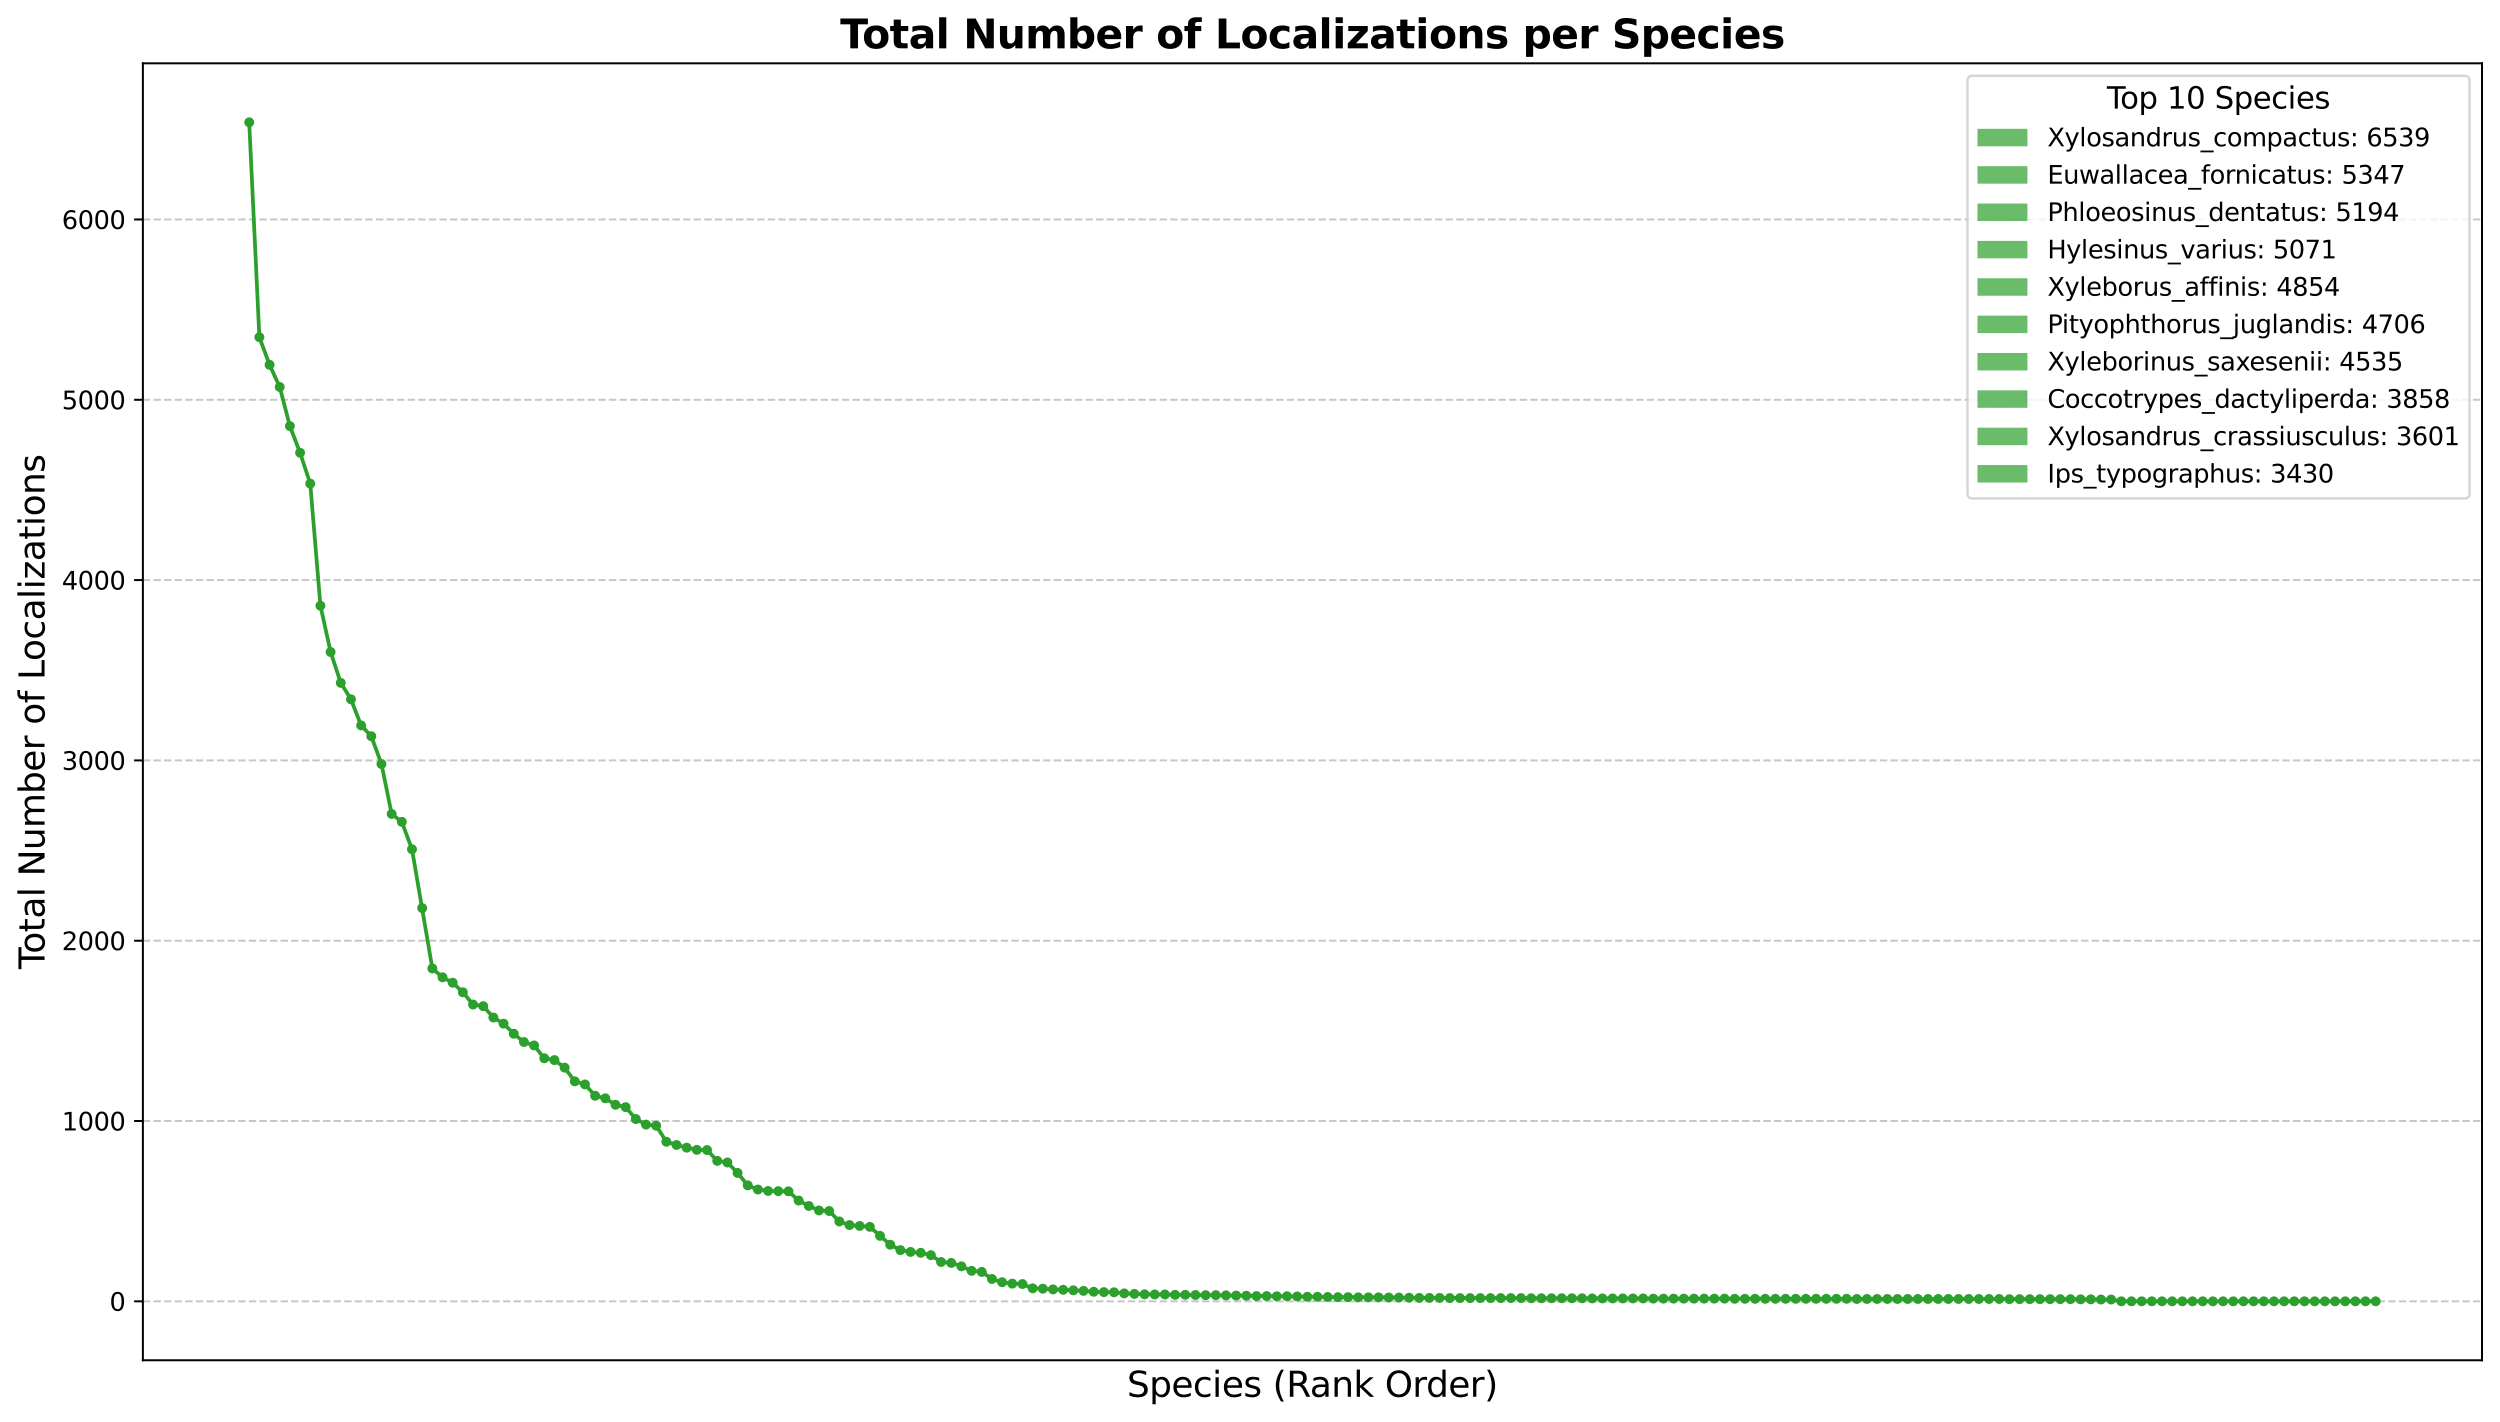 <?xml version="1.0" encoding="utf-8" standalone="no"?>
<!DOCTYPE svg PUBLIC "-//W3C//DTD SVG 1.1//EN"
  "http://www.w3.org/Graphics/SVG/1.1/DTD/svg11.dtd">
<svg xmlns:xlink="http://www.w3.org/1999/xlink" width="1000.829pt" height="569.307pt" viewBox="0 0 1000.829 569.307" xmlns="http://www.w3.org/2000/svg" version="1.1">
 <defs>
  <style type="text/css">*{stroke-linejoin: round; stroke-linecap: butt}</style>
 </defs>
 <g id="figure_1">
  <g id="patch_1">
   <path d="M 0 569.307 
L 1000.829 569.307 
L 1000.829 0 
L 0 0 
z
" style="fill: #ffffff"/>
  </g>
  <g id="axes_1">
   <g id="patch_2">
    <path d="M 57.199 544.558 
L 993.629 544.558 
L 993.629 25.358 
L 57.199 25.358 
z
" style="fill: #ffffff"/>
   </g>
   <g id="matplotlib.axis_1">
    <g id="text_1">
     <!-- Species (Rank Order) -->
     <g transform="translate(451.18 559.195) scale(0.14 -0.14)">
      <defs>
       <path id="DejaVuSans-53" d="M 3425 4513 
L 3425 3897 
Q 3066 4069 2747 4153 
Q 2428 4238 2131 4238 
Q 1616 4238 1336 4038 
Q 1056 3838 1056 3469 
Q 1056 3159 1242 3001 
Q 1428 2844 1947 2747 
L 2328 2669 
Q 3034 2534 3370 2195 
Q 3706 1856 3706 1288 
Q 3706 609 3251 259 
Q 2797 -91 1919 -91 
Q 1588 -91 1214 -16 
Q 841 59 441 206 
L 441 856 
Q 825 641 1194 531 
Q 1563 422 1919 422 
Q 2459 422 2753 634 
Q 3047 847 3047 1241 
Q 3047 1584 2836 1778 
Q 2625 1972 2144 2069 
L 1759 2144 
Q 1053 2284 737 2584 
Q 422 2884 422 3419 
Q 422 4038 858 4394 
Q 1294 4750 2059 4750 
Q 2388 4750 2728 4690 
Q 3069 4631 3425 4513 
z
" transform="scale(0.016)"/>
       <path id="DejaVuSans-70" d="M 1159 525 
L 1159 -1331 
L 581 -1331 
L 581 3500 
L 1159 3500 
L 1159 2969 
Q 1341 3281 1617 3432 
Q 1894 3584 2278 3584 
Q 2916 3584 3314 3078 
Q 3713 2572 3713 1747 
Q 3713 922 3314 415 
Q 2916 -91 2278 -91 
Q 1894 -91 1617 61 
Q 1341 213 1159 525 
z
M 3116 1747 
Q 3116 2381 2855 2742 
Q 2594 3103 2138 3103 
Q 1681 3103 1420 2742 
Q 1159 2381 1159 1747 
Q 1159 1113 1420 752 
Q 1681 391 2138 391 
Q 2594 391 2855 752 
Q 3116 1113 3116 1747 
z
" transform="scale(0.016)"/>
       <path id="DejaVuSans-65" d="M 3597 1894 
L 3597 1613 
L 953 1613 
Q 991 1019 1311 708 
Q 1631 397 2203 397 
Q 2534 397 2845 478 
Q 3156 559 3463 722 
L 3463 178 
Q 3153 47 2828 -22 
Q 2503 -91 2169 -91 
Q 1331 -91 842 396 
Q 353 884 353 1716 
Q 353 2575 817 3079 
Q 1281 3584 2069 3584 
Q 2775 3584 3186 3129 
Q 3597 2675 3597 1894 
z
M 3022 2063 
Q 3016 2534 2758 2815 
Q 2500 3097 2075 3097 
Q 1594 3097 1305 2825 
Q 1016 2553 972 2059 
L 3022 2063 
z
" transform="scale(0.016)"/>
       <path id="DejaVuSans-63" d="M 3122 3366 
L 3122 2828 
Q 2878 2963 2633 3030 
Q 2388 3097 2138 3097 
Q 1578 3097 1268 2742 
Q 959 2388 959 1747 
Q 959 1106 1268 751 
Q 1578 397 2138 397 
Q 2388 397 2633 464 
Q 2878 531 3122 666 
L 3122 134 
Q 2881 22 2623 -34 
Q 2366 -91 2075 -91 
Q 1284 -91 818 406 
Q 353 903 353 1747 
Q 353 2603 823 3093 
Q 1294 3584 2113 3584 
Q 2378 3584 2631 3529 
Q 2884 3475 3122 3366 
z
" transform="scale(0.016)"/>
       <path id="DejaVuSans-69" d="M 603 3500 
L 1178 3500 
L 1178 0 
L 603 0 
L 603 3500 
z
M 603 4863 
L 1178 4863 
L 1178 4134 
L 603 4134 
L 603 4863 
z
" transform="scale(0.016)"/>
       <path id="DejaVuSans-73" d="M 2834 3397 
L 2834 2853 
Q 2591 2978 2328 3040 
Q 2066 3103 1784 3103 
Q 1356 3103 1142 2972 
Q 928 2841 928 2578 
Q 928 2378 1081 2264 
Q 1234 2150 1697 2047 
L 1894 2003 
Q 2506 1872 2764 1633 
Q 3022 1394 3022 966 
Q 3022 478 2636 193 
Q 2250 -91 1575 -91 
Q 1294 -91 989 -36 
Q 684 19 347 128 
L 347 722 
Q 666 556 975 473 
Q 1284 391 1588 391 
Q 1994 391 2212 530 
Q 2431 669 2431 922 
Q 2431 1156 2273 1281 
Q 2116 1406 1581 1522 
L 1381 1569 
Q 847 1681 609 1914 
Q 372 2147 372 2553 
Q 372 3047 722 3315 
Q 1072 3584 1716 3584 
Q 2034 3584 2315 3537 
Q 2597 3491 2834 3397 
z
" transform="scale(0.016)"/>
       <path id="DejaVuSans-20" transform="scale(0.016)"/>
       <path id="DejaVuSans-28" d="M 1984 4856 
Q 1566 4138 1362 3434 
Q 1159 2731 1159 2009 
Q 1159 1288 1364 580 
Q 1569 -128 1984 -844 
L 1484 -844 
Q 1016 -109 783 600 
Q 550 1309 550 2009 
Q 550 2706 781 3412 
Q 1013 4119 1484 4856 
L 1984 4856 
z
" transform="scale(0.016)"/>
       <path id="DejaVuSans-52" d="M 2841 2188 
Q 3044 2119 3236 1894 
Q 3428 1669 3622 1275 
L 4263 0 
L 3584 0 
L 2988 1197 
Q 2756 1666 2539 1819 
Q 2322 1972 1947 1972 
L 1259 1972 
L 1259 0 
L 628 0 
L 628 4666 
L 2053 4666 
Q 2853 4666 3247 4331 
Q 3641 3997 3641 3322 
Q 3641 2881 3436 2590 
Q 3231 2300 2841 2188 
z
M 1259 4147 
L 1259 2491 
L 2053 2491 
Q 2509 2491 2742 2702 
Q 2975 2913 2975 3322 
Q 2975 3731 2742 3939 
Q 2509 4147 2053 4147 
L 1259 4147 
z
" transform="scale(0.016)"/>
       <path id="DejaVuSans-61" d="M 2194 1759 
Q 1497 1759 1228 1600 
Q 959 1441 959 1056 
Q 959 750 1161 570 
Q 1363 391 1709 391 
Q 2188 391 2477 730 
Q 2766 1069 2766 1631 
L 2766 1759 
L 2194 1759 
z
M 3341 1997 
L 3341 0 
L 2766 0 
L 2766 531 
Q 2569 213 2275 61 
Q 1981 -91 1556 -91 
Q 1019 -91 701 211 
Q 384 513 384 1019 
Q 384 1609 779 1909 
Q 1175 2209 1959 2209 
L 2766 2209 
L 2766 2266 
Q 2766 2663 2505 2880 
Q 2244 3097 1772 3097 
Q 1472 3097 1187 3025 
Q 903 2953 641 2809 
L 641 3341 
Q 956 3463 1253 3523 
Q 1550 3584 1831 3584 
Q 2591 3584 2966 3190 
Q 3341 2797 3341 1997 
z
" transform="scale(0.016)"/>
       <path id="DejaVuSans-6e" d="M 3513 2113 
L 3513 0 
L 2938 0 
L 2938 2094 
Q 2938 2591 2744 2837 
Q 2550 3084 2163 3084 
Q 1697 3084 1428 2787 
Q 1159 2491 1159 1978 
L 1159 0 
L 581 0 
L 581 3500 
L 1159 3500 
L 1159 2956 
Q 1366 3272 1645 3428 
Q 1925 3584 2291 3584 
Q 2894 3584 3203 3211 
Q 3513 2838 3513 2113 
z
" transform="scale(0.016)"/>
       <path id="DejaVuSans-6b" d="M 581 4863 
L 1159 4863 
L 1159 1991 
L 2875 3500 
L 3609 3500 
L 1753 1863 
L 3688 0 
L 2938 0 
L 1159 1709 
L 1159 0 
L 581 0 
L 581 4863 
z
" transform="scale(0.016)"/>
       <path id="DejaVuSans-4f" d="M 2522 4238 
Q 1834 4238 1429 3725 
Q 1025 3213 1025 2328 
Q 1025 1447 1429 934 
Q 1834 422 2522 422 
Q 3209 422 3611 934 
Q 4013 1447 4013 2328 
Q 4013 3213 3611 3725 
Q 3209 4238 2522 4238 
z
M 2522 4750 
Q 3503 4750 4090 4092 
Q 4678 3434 4678 2328 
Q 4678 1225 4090 567 
Q 3503 -91 2522 -91 
Q 1538 -91 948 565 
Q 359 1222 359 2328 
Q 359 3434 948 4092 
Q 1538 4750 2522 4750 
z
" transform="scale(0.016)"/>
       <path id="DejaVuSans-72" d="M 2631 2963 
Q 2534 3019 2420 3045 
Q 2306 3072 2169 3072 
Q 1681 3072 1420 2755 
Q 1159 2438 1159 1844 
L 1159 0 
L 581 0 
L 581 3500 
L 1159 3500 
L 1159 2956 
Q 1341 3275 1631 3429 
Q 1922 3584 2338 3584 
Q 2397 3584 2469 3576 
Q 2541 3569 2628 3553 
L 2631 2963 
z
" transform="scale(0.016)"/>
       <path id="DejaVuSans-64" d="M 2906 2969 
L 2906 4863 
L 3481 4863 
L 3481 0 
L 2906 0 
L 2906 525 
Q 2725 213 2448 61 
Q 2172 -91 1784 -91 
Q 1150 -91 751 415 
Q 353 922 353 1747 
Q 353 2572 751 3078 
Q 1150 3584 1784 3584 
Q 2172 3584 2448 3432 
Q 2725 3281 2906 2969 
z
M 947 1747 
Q 947 1113 1208 752 
Q 1469 391 1925 391 
Q 2381 391 2643 752 
Q 2906 1113 2906 1747 
Q 2906 2381 2643 2742 
Q 2381 3103 1925 3103 
Q 1469 3103 1208 2742 
Q 947 2381 947 1747 
z
" transform="scale(0.016)"/>
       <path id="DejaVuSans-29" d="M 513 4856 
L 1013 4856 
Q 1481 4119 1714 3412 
Q 1947 2706 1947 2009 
Q 1947 1309 1714 600 
Q 1481 -109 1013 -844 
L 513 -844 
Q 928 -128 1133 580 
Q 1338 1288 1338 2009 
Q 1338 2731 1133 3434 
Q 928 4138 513 4856 
z
" transform="scale(0.016)"/>
      </defs>
      <use xlink:href="#DejaVuSans-53"/>
      <use xlink:href="#DejaVuSans-70" x="63.477"/>
      <use xlink:href="#DejaVuSans-65" x="126.953"/>
      <use xlink:href="#DejaVuSans-63" x="188.477"/>
      <use xlink:href="#DejaVuSans-69" x="243.457"/>
      <use xlink:href="#DejaVuSans-65" x="271.24"/>
      <use xlink:href="#DejaVuSans-73" x="332.764"/>
      <use xlink:href="#DejaVuSans-20" x="384.863"/>
      <use xlink:href="#DejaVuSans-28" x="416.65"/>
      <use xlink:href="#DejaVuSans-52" x="455.664"/>
      <use xlink:href="#DejaVuSans-61" x="522.896"/>
      <use xlink:href="#DejaVuSans-6e" x="584.176"/>
      <use xlink:href="#DejaVuSans-6b" x="647.555"/>
      <use xlink:href="#DejaVuSans-20" x="705.465"/>
      <use xlink:href="#DejaVuSans-4f" x="737.252"/>
      <use xlink:href="#DejaVuSans-72" x="815.963"/>
      <use xlink:href="#DejaVuSans-64" x="855.326"/>
      <use xlink:href="#DejaVuSans-65" x="918.803"/>
      <use xlink:href="#DejaVuSans-72" x="980.326"/>
      <use xlink:href="#DejaVuSans-29" x="1021.439"/>
     </g>
    </g>
   </g>
   <g id="matplotlib.axis_2">
    <g id="ytick_1">
     <g id="line2d_1">
      <path d="M 57.199 520.957 
L 993.629 520.957 
" clip-path="url(#p3370e92188)" style="fill: none; stroke-dasharray: 2.96,1.28; stroke-dashoffset: 0; stroke: #b0b0b0; stroke-opacity: 0.7; stroke-width: 0.8"/>
     </g>
     <g id="line2d_2">
      <defs>
       <path id="maf126e73b8" d="M 0 0 
L -3.5 0 
" style="stroke: #000000; stroke-width: 0.8"/>
      </defs>
      <g>
       <use xlink:href="#maf126e73b8" x="57.199" y="520.957" style="stroke: #000000; stroke-width: 0.8"/>
      </g>
     </g>
     <g id="text_2">
      <!-- 0 -->
      <g transform="translate(43.837 524.757) scale(0.1 -0.1)">
       <defs>
        <path id="DejaVuSans-30" d="M 2034 4250 
Q 1547 4250 1301 3770 
Q 1056 3291 1056 2328 
Q 1056 1369 1301 889 
Q 1547 409 2034 409 
Q 2525 409 2770 889 
Q 3016 1369 3016 2328 
Q 3016 3291 2770 3770 
Q 2525 4250 2034 4250 
z
M 2034 4750 
Q 2819 4750 3233 4129 
Q 3647 3509 3647 2328 
Q 3647 1150 3233 529 
Q 2819 -91 2034 -91 
Q 1250 -91 836 529 
Q 422 1150 422 2328 
Q 422 3509 836 4129 
Q 1250 4750 2034 4750 
z
" transform="scale(0.016)"/>
       </defs>
       <use xlink:href="#DejaVuSans-30"/>
      </g>
     </g>
    </g>
    <g id="ytick_2">
     <g id="line2d_3">
      <path d="M 57.199 448.775 
L 993.629 448.775 
" clip-path="url(#p3370e92188)" style="fill: none; stroke-dasharray: 2.96,1.28; stroke-dashoffset: 0; stroke: #b0b0b0; stroke-opacity: 0.7; stroke-width: 0.8"/>
     </g>
     <g id="line2d_4">
      <g>
       <use xlink:href="#maf126e73b8" x="57.199" y="448.775" style="stroke: #000000; stroke-width: 0.8"/>
      </g>
     </g>
     <g id="text_3">
      <!-- 1000 -->
      <g transform="translate(24.749 452.574) scale(0.1 -0.1)">
       <defs>
        <path id="DejaVuSans-31" d="M 794 531 
L 1825 531 
L 1825 4091 
L 703 3866 
L 703 4441 
L 1819 4666 
L 2450 4666 
L 2450 531 
L 3481 531 
L 3481 0 
L 794 0 
L 794 531 
z
" transform="scale(0.016)"/>
       </defs>
       <use xlink:href="#DejaVuSans-31"/>
       <use xlink:href="#DejaVuSans-30" x="63.623"/>
       <use xlink:href="#DejaVuSans-30" x="127.246"/>
       <use xlink:href="#DejaVuSans-30" x="190.869"/>
      </g>
     </g>
    </g>
    <g id="ytick_3">
     <g id="line2d_5">
      <path d="M 57.199 376.593 
L 993.629 376.593 
" clip-path="url(#p3370e92188)" style="fill: none; stroke-dasharray: 2.96,1.28; stroke-dashoffset: 0; stroke: #b0b0b0; stroke-opacity: 0.7; stroke-width: 0.8"/>
     </g>
     <g id="line2d_6">
      <g>
       <use xlink:href="#maf126e73b8" x="57.199" y="376.593" style="stroke: #000000; stroke-width: 0.8"/>
      </g>
     </g>
     <g id="text_4">
      <!-- 2000 -->
      <g transform="translate(24.749 380.392) scale(0.1 -0.1)">
       <defs>
        <path id="DejaVuSans-32" d="M 1228 531 
L 3431 531 
L 3431 0 
L 469 0 
L 469 531 
Q 828 903 1448 1529 
Q 2069 2156 2228 2338 
Q 2531 2678 2651 2914 
Q 2772 3150 2772 3378 
Q 2772 3750 2511 3984 
Q 2250 4219 1831 4219 
Q 1534 4219 1204 4116 
Q 875 4013 500 3803 
L 500 4441 
Q 881 4594 1212 4672 
Q 1544 4750 1819 4750 
Q 2544 4750 2975 4387 
Q 3406 4025 3406 3419 
Q 3406 3131 3298 2873 
Q 3191 2616 2906 2266 
Q 2828 2175 2409 1742 
Q 1991 1309 1228 531 
z
" transform="scale(0.016)"/>
       </defs>
       <use xlink:href="#DejaVuSans-32"/>
       <use xlink:href="#DejaVuSans-30" x="63.623"/>
       <use xlink:href="#DejaVuSans-30" x="127.246"/>
       <use xlink:href="#DejaVuSans-30" x="190.869"/>
      </g>
     </g>
    </g>
    <g id="ytick_4">
     <g id="line2d_7">
      <path d="M 57.199 304.411 
L 993.629 304.411 
" clip-path="url(#p3370e92188)" style="fill: none; stroke-dasharray: 2.96,1.28; stroke-dashoffset: 0; stroke: #b0b0b0; stroke-opacity: 0.7; stroke-width: 0.8"/>
     </g>
     <g id="line2d_8">
      <g>
       <use xlink:href="#maf126e73b8" x="57.199" y="304.411" style="stroke: #000000; stroke-width: 0.8"/>
      </g>
     </g>
     <g id="text_5">
      <!-- 3000 -->
      <g transform="translate(24.749 308.21) scale(0.1 -0.1)">
       <defs>
        <path id="DejaVuSans-33" d="M 2597 2516 
Q 3050 2419 3304 2112 
Q 3559 1806 3559 1356 
Q 3559 666 3084 287 
Q 2609 -91 1734 -91 
Q 1441 -91 1130 -33 
Q 819 25 488 141 
L 488 750 
Q 750 597 1062 519 
Q 1375 441 1716 441 
Q 2309 441 2620 675 
Q 2931 909 2931 1356 
Q 2931 1769 2642 2001 
Q 2353 2234 1838 2234 
L 1294 2234 
L 1294 2753 
L 1863 2753 
Q 2328 2753 2575 2939 
Q 2822 3125 2822 3475 
Q 2822 3834 2567 4026 
Q 2313 4219 1838 4219 
Q 1578 4219 1281 4162 
Q 984 4106 628 3988 
L 628 4550 
Q 988 4650 1302 4700 
Q 1616 4750 1894 4750 
Q 2613 4750 3031 4423 
Q 3450 4097 3450 3541 
Q 3450 3153 3228 2886 
Q 3006 2619 2597 2516 
z
" transform="scale(0.016)"/>
       </defs>
       <use xlink:href="#DejaVuSans-33"/>
       <use xlink:href="#DejaVuSans-30" x="63.623"/>
       <use xlink:href="#DejaVuSans-30" x="127.246"/>
       <use xlink:href="#DejaVuSans-30" x="190.869"/>
      </g>
     </g>
    </g>
    <g id="ytick_5">
     <g id="line2d_9">
      <path d="M 57.199 232.228 
L 993.629 232.228 
" clip-path="url(#p3370e92188)" style="fill: none; stroke-dasharray: 2.96,1.28; stroke-dashoffset: 0; stroke: #b0b0b0; stroke-opacity: 0.7; stroke-width: 0.8"/>
     </g>
     <g id="line2d_10">
      <g>
       <use xlink:href="#maf126e73b8" x="57.199" y="232.228" style="stroke: #000000; stroke-width: 0.8"/>
      </g>
     </g>
     <g id="text_6">
      <!-- 4000 -->
      <g transform="translate(24.749 236.028) scale(0.1 -0.1)">
       <defs>
        <path id="DejaVuSans-34" d="M 2419 4116 
L 825 1625 
L 2419 1625 
L 2419 4116 
z
M 2253 4666 
L 3047 4666 
L 3047 1625 
L 3713 1625 
L 3713 1100 
L 3047 1100 
L 3047 0 
L 2419 0 
L 2419 1100 
L 313 1100 
L 313 1709 
L 2253 4666 
z
" transform="scale(0.016)"/>
       </defs>
       <use xlink:href="#DejaVuSans-34"/>
       <use xlink:href="#DejaVuSans-30" x="63.623"/>
       <use xlink:href="#DejaVuSans-30" x="127.246"/>
       <use xlink:href="#DejaVuSans-30" x="190.869"/>
      </g>
     </g>
    </g>
    <g id="ytick_6">
     <g id="line2d_11">
      <path d="M 57.199 160.046 
L 993.629 160.046 
" clip-path="url(#p3370e92188)" style="fill: none; stroke-dasharray: 2.96,1.28; stroke-dashoffset: 0; stroke: #b0b0b0; stroke-opacity: 0.7; stroke-width: 0.8"/>
     </g>
     <g id="line2d_12">
      <g>
       <use xlink:href="#maf126e73b8" x="57.199" y="160.046" style="stroke: #000000; stroke-width: 0.8"/>
      </g>
     </g>
     <g id="text_7">
      <!-- 5000 -->
      <g transform="translate(24.749 163.845) scale(0.1 -0.1)">
       <defs>
        <path id="DejaVuSans-35" d="M 691 4666 
L 3169 4666 
L 3169 4134 
L 1269 4134 
L 1269 2991 
Q 1406 3038 1543 3061 
Q 1681 3084 1819 3084 
Q 2600 3084 3056 2656 
Q 3513 2228 3513 1497 
Q 3513 744 3044 326 
Q 2575 -91 1722 -91 
Q 1428 -91 1123 -41 
Q 819 9 494 109 
L 494 744 
Q 775 591 1075 516 
Q 1375 441 1709 441 
Q 2250 441 2565 725 
Q 2881 1009 2881 1497 
Q 2881 1984 2565 2268 
Q 2250 2553 1709 2553 
Q 1456 2553 1204 2497 
Q 953 2441 691 2322 
L 691 4666 
z
" transform="scale(0.016)"/>
       </defs>
       <use xlink:href="#DejaVuSans-35"/>
       <use xlink:href="#DejaVuSans-30" x="63.623"/>
       <use xlink:href="#DejaVuSans-30" x="127.246"/>
       <use xlink:href="#DejaVuSans-30" x="190.869"/>
      </g>
     </g>
    </g>
    <g id="ytick_7">
     <g id="line2d_13">
      <path d="M 57.199 87.864 
L 993.629 87.864 
" clip-path="url(#p3370e92188)" style="fill: none; stroke-dasharray: 2.96,1.28; stroke-dashoffset: 0; stroke: #b0b0b0; stroke-opacity: 0.7; stroke-width: 0.8"/>
     </g>
     <g id="line2d_14">
      <g>
       <use xlink:href="#maf126e73b8" x="57.199" y="87.864" style="stroke: #000000; stroke-width: 0.8"/>
      </g>
     </g>
     <g id="text_8">
      <!-- 6000 -->
      <g transform="translate(24.749 91.663) scale(0.1 -0.1)">
       <defs>
        <path id="DejaVuSans-36" d="M 2113 2584 
Q 1688 2584 1439 2293 
Q 1191 2003 1191 1497 
Q 1191 994 1439 701 
Q 1688 409 2113 409 
Q 2538 409 2786 701 
Q 3034 994 3034 1497 
Q 3034 2003 2786 2293 
Q 2538 2584 2113 2584 
z
M 3366 4563 
L 3366 3988 
Q 3128 4100 2886 4159 
Q 2644 4219 2406 4219 
Q 1781 4219 1451 3797 
Q 1122 3375 1075 2522 
Q 1259 2794 1537 2939 
Q 1816 3084 2150 3084 
Q 2853 3084 3261 2657 
Q 3669 2231 3669 1497 
Q 3669 778 3244 343 
Q 2819 -91 2113 -91 
Q 1303 -91 875 529 
Q 447 1150 447 2328 
Q 447 3434 972 4092 
Q 1497 4750 2381 4750 
Q 2619 4750 2861 4703 
Q 3103 4656 3366 4563 
z
" transform="scale(0.016)"/>
       </defs>
       <use xlink:href="#DejaVuSans-36"/>
       <use xlink:href="#DejaVuSans-30" x="63.623"/>
       <use xlink:href="#DejaVuSans-30" x="127.246"/>
       <use xlink:href="#DejaVuSans-30" x="190.869"/>
      </g>
     </g>
    </g>
    <g id="text_9">
     <!-- Total Number of Localizations -->
     <g transform="translate(17.838 387.954) rotate(-90) scale(0.14 -0.14)">
      <defs>
       <path id="DejaVuSans-54" d="M -19 4666 
L 3928 4666 
L 3928 4134 
L 2272 4134 
L 2272 0 
L 1638 0 
L 1638 4134 
L -19 4134 
L -19 4666 
z
" transform="scale(0.016)"/>
       <path id="DejaVuSans-6f" d="M 1959 3097 
Q 1497 3097 1228 2736 
Q 959 2375 959 1747 
Q 959 1119 1226 758 
Q 1494 397 1959 397 
Q 2419 397 2687 759 
Q 2956 1122 2956 1747 
Q 2956 2369 2687 2733 
Q 2419 3097 1959 3097 
z
M 1959 3584 
Q 2709 3584 3137 3096 
Q 3566 2609 3566 1747 
Q 3566 888 3137 398 
Q 2709 -91 1959 -91 
Q 1206 -91 779 398 
Q 353 888 353 1747 
Q 353 2609 779 3096 
Q 1206 3584 1959 3584 
z
" transform="scale(0.016)"/>
       <path id="DejaVuSans-74" d="M 1172 4494 
L 1172 3500 
L 2356 3500 
L 2356 3053 
L 1172 3053 
L 1172 1153 
Q 1172 725 1289 603 
Q 1406 481 1766 481 
L 2356 481 
L 2356 0 
L 1766 0 
Q 1100 0 847 248 
Q 594 497 594 1153 
L 594 3053 
L 172 3053 
L 172 3500 
L 594 3500 
L 594 4494 
L 1172 4494 
z
" transform="scale(0.016)"/>
       <path id="DejaVuSans-6c" d="M 603 4863 
L 1178 4863 
L 1178 0 
L 603 0 
L 603 4863 
z
" transform="scale(0.016)"/>
       <path id="DejaVuSans-4e" d="M 628 4666 
L 1478 4666 
L 3547 763 
L 3547 4666 
L 4159 4666 
L 4159 0 
L 3309 0 
L 1241 3903 
L 1241 0 
L 628 0 
L 628 4666 
z
" transform="scale(0.016)"/>
       <path id="DejaVuSans-75" d="M 544 1381 
L 544 3500 
L 1119 3500 
L 1119 1403 
Q 1119 906 1312 657 
Q 1506 409 1894 409 
Q 2359 409 2629 706 
Q 2900 1003 2900 1516 
L 2900 3500 
L 3475 3500 
L 3475 0 
L 2900 0 
L 2900 538 
Q 2691 219 2414 64 
Q 2138 -91 1772 -91 
Q 1169 -91 856 284 
Q 544 659 544 1381 
z
M 1991 3584 
L 1991 3584 
z
" transform="scale(0.016)"/>
       <path id="DejaVuSans-6d" d="M 3328 2828 
Q 3544 3216 3844 3400 
Q 4144 3584 4550 3584 
Q 5097 3584 5394 3201 
Q 5691 2819 5691 2113 
L 5691 0 
L 5113 0 
L 5113 2094 
Q 5113 2597 4934 2840 
Q 4756 3084 4391 3084 
Q 3944 3084 3684 2787 
Q 3425 2491 3425 1978 
L 3425 0 
L 2847 0 
L 2847 2094 
Q 2847 2600 2669 2842 
Q 2491 3084 2119 3084 
Q 1678 3084 1418 2786 
Q 1159 2488 1159 1978 
L 1159 0 
L 581 0 
L 581 3500 
L 1159 3500 
L 1159 2956 
Q 1356 3278 1631 3431 
Q 1906 3584 2284 3584 
Q 2666 3584 2933 3390 
Q 3200 3197 3328 2828 
z
" transform="scale(0.016)"/>
       <path id="DejaVuSans-62" d="M 3116 1747 
Q 3116 2381 2855 2742 
Q 2594 3103 2138 3103 
Q 1681 3103 1420 2742 
Q 1159 2381 1159 1747 
Q 1159 1113 1420 752 
Q 1681 391 2138 391 
Q 2594 391 2855 752 
Q 3116 1113 3116 1747 
z
M 1159 2969 
Q 1341 3281 1617 3432 
Q 1894 3584 2278 3584 
Q 2916 3584 3314 3078 
Q 3713 2572 3713 1747 
Q 3713 922 3314 415 
Q 2916 -91 2278 -91 
Q 1894 -91 1617 61 
Q 1341 213 1159 525 
L 1159 0 
L 581 0 
L 581 4863 
L 1159 4863 
L 1159 2969 
z
" transform="scale(0.016)"/>
       <path id="DejaVuSans-66" d="M 2375 4863 
L 2375 4384 
L 1825 4384 
Q 1516 4384 1395 4259 
Q 1275 4134 1275 3809 
L 1275 3500 
L 2222 3500 
L 2222 3053 
L 1275 3053 
L 1275 0 
L 697 0 
L 697 3053 
L 147 3053 
L 147 3500 
L 697 3500 
L 697 3744 
Q 697 4328 969 4595 
Q 1241 4863 1831 4863 
L 2375 4863 
z
" transform="scale(0.016)"/>
       <path id="DejaVuSans-4c" d="M 628 4666 
L 1259 4666 
L 1259 531 
L 3531 531 
L 3531 0 
L 628 0 
L 628 4666 
z
" transform="scale(0.016)"/>
       <path id="DejaVuSans-7a" d="M 353 3500 
L 3084 3500 
L 3084 2975 
L 922 459 
L 3084 459 
L 3084 0 
L 275 0 
L 275 525 
L 2438 3041 
L 353 3041 
L 353 3500 
z
" transform="scale(0.016)"/>
      </defs>
      <use xlink:href="#DejaVuSans-54"/>
      <use xlink:href="#DejaVuSans-6f" x="44.084"/>
      <use xlink:href="#DejaVuSans-74" x="105.266"/>
      <use xlink:href="#DejaVuSans-61" x="144.475"/>
      <use xlink:href="#DejaVuSans-6c" x="205.754"/>
      <use xlink:href="#DejaVuSans-20" x="233.537"/>
      <use xlink:href="#DejaVuSans-4e" x="265.324"/>
      <use xlink:href="#DejaVuSans-75" x="340.129"/>
      <use xlink:href="#DejaVuSans-6d" x="403.508"/>
      <use xlink:href="#DejaVuSans-62" x="500.92"/>
      <use xlink:href="#DejaVuSans-65" x="564.396"/>
      <use xlink:href="#DejaVuSans-72" x="625.92"/>
      <use xlink:href="#DejaVuSans-20" x="667.033"/>
      <use xlink:href="#DejaVuSans-6f" x="698.82"/>
      <use xlink:href="#DejaVuSans-66" x="760.002"/>
      <use xlink:href="#DejaVuSans-20" x="795.207"/>
      <use xlink:href="#DejaVuSans-4c" x="826.994"/>
      <use xlink:href="#DejaVuSans-6f" x="880.957"/>
      <use xlink:href="#DejaVuSans-63" x="942.139"/>
      <use xlink:href="#DejaVuSans-61" x="997.119"/>
      <use xlink:href="#DejaVuSans-6c" x="1058.398"/>
      <use xlink:href="#DejaVuSans-69" x="1086.182"/>
      <use xlink:href="#DejaVuSans-7a" x="1113.965"/>
      <use xlink:href="#DejaVuSans-61" x="1166.455"/>
      <use xlink:href="#DejaVuSans-74" x="1227.734"/>
      <use xlink:href="#DejaVuSans-69" x="1266.943"/>
      <use xlink:href="#DejaVuSans-6f" x="1294.727"/>
      <use xlink:href="#DejaVuSans-6e" x="1355.908"/>
      <use xlink:href="#DejaVuSans-73" x="1419.287"/>
     </g>
    </g>
   </g>
   <g id="line2d_15">
    <path d="M 99.764 48.958 
L 103.838 134.999 
L 107.911 146.043 
L 111.984 154.921 
L 116.057 170.585 
L 120.13 181.268 
L 124.204 193.611 
L 128.277 242.478 
L 132.35 261.029 
L 136.423 273.372 
L 140.496 279.941 
L 144.57 290.407 
L 148.643 294.738 
L 152.716 305.854 
L 156.789 325.849 
L 160.862 329.025 
L 164.936 339.996 
L 173.082 387.709 
L 177.155 391.246 
L 181.228 393.411 
L 185.302 397.237 
L 189.375 402.145 
L 193.448 402.795 
L 197.521 407.343 
L 201.595 409.797 
L 205.668 413.839 
L 209.741 417.159 
L 213.814 418.531 
L 217.887 423.656 
L 221.961 424.378 
L 226.034 427.409 
L 230.107 432.895 
L 234.18 434.122 
L 238.253 438.67 
L 242.327 439.68 
L 246.4 442.279 
L 250.473 443.217 
L 254.546 447.981 
L 258.619 450.219 
L 262.693 450.652 
L 266.766 457.076 
L 270.839 458.375 
L 274.912 459.458 
L 278.985 460.324 
L 283.059 460.397 
L 287.132 464.727 
L 291.205 465.377 
L 295.278 469.564 
L 299.351 474.544 
L 303.425 476.204 
L 307.498 476.782 
L 315.644 476.926 
L 319.717 480.608 
L 323.791 482.773 
L 327.864 484.578 
L 331.937 484.794 
L 336.01 488.981 
L 340.084 490.424 
L 348.23 491.146 
L 356.376 498.292 
L 360.45 500.458 
L 364.523 501.18 
L 368.596 501.54 
L 372.669 502.479 
L 376.742 505.222 
L 380.816 505.583 
L 384.889 506.954 
L 388.962 508.759 
L 393.035 509.192 
L 397.108 512.007 
L 401.182 513.306 
L 405.255 513.884 
L 409.328 514.028 
L 413.401 515.76 
L 417.474 515.905 
L 421.548 516.193 
L 429.694 516.554 
L 433.767 516.771 
L 437.84 517.132 
L 445.987 517.348 
L 450.06 517.781 
L 458.206 518.142 
L 482.646 518.503 
L 490.792 518.575 
L 535.597 519.297 
L 551.89 519.369 
L 568.183 519.586 
L 608.915 519.658 
L 617.062 519.73 
L 657.794 519.803 
L 665.94 519.875 
L 739.258 519.947 
L 747.404 520.019 
L 828.868 520.091 
L 841.088 520.236 
L 845.161 520.236 
L 849.234 520.957 
L 951.064 520.957 
L 951.064 520.957 
" clip-path="url(#p3370e92188)" style="fill: none; stroke: #2ca02c; stroke-width: 1.5; stroke-linecap: square"/>
    <defs>
     <path id="m193b77c1b1" d="M 0 1.5 
C 0.398 1.5 0.779 1.342 1.061 1.061 
C 1.342 0.779 1.5 0.398 1.5 0 
C 1.5 -0.398 1.342 -0.779 1.061 -1.061 
C 0.779 -1.342 0.398 -1.5 0 -1.5 
C -0.398 -1.5 -0.779 -1.342 -1.061 -1.061 
C -1.342 -0.779 -1.5 -0.398 -1.5 0 
C -1.5 0.398 -1.342 0.779 -1.061 1.061 
C -0.779 1.342 -0.398 1.5 0 1.5 
z
" style="stroke: #2ca02c"/>
    </defs>
    <g clip-path="url(#p3370e92188)">
     <use xlink:href="#m193b77c1b1" x="99.764" y="48.958" style="fill: #2ca02c; stroke: #2ca02c"/>
     <use xlink:href="#m193b77c1b1" x="103.838" y="134.999" style="fill: #2ca02c; stroke: #2ca02c"/>
     <use xlink:href="#m193b77c1b1" x="107.911" y="146.043" style="fill: #2ca02c; stroke: #2ca02c"/>
     <use xlink:href="#m193b77c1b1" x="111.984" y="154.921" style="fill: #2ca02c; stroke: #2ca02c"/>
     <use xlink:href="#m193b77c1b1" x="116.057" y="170.585" style="fill: #2ca02c; stroke: #2ca02c"/>
     <use xlink:href="#m193b77c1b1" x="120.13" y="181.268" style="fill: #2ca02c; stroke: #2ca02c"/>
     <use xlink:href="#m193b77c1b1" x="124.204" y="193.611" style="fill: #2ca02c; stroke: #2ca02c"/>
     <use xlink:href="#m193b77c1b1" x="128.277" y="242.478" style="fill: #2ca02c; stroke: #2ca02c"/>
     <use xlink:href="#m193b77c1b1" x="132.35" y="261.029" style="fill: #2ca02c; stroke: #2ca02c"/>
     <use xlink:href="#m193b77c1b1" x="136.423" y="273.372" style="fill: #2ca02c; stroke: #2ca02c"/>
     <use xlink:href="#m193b77c1b1" x="140.496" y="279.941" style="fill: #2ca02c; stroke: #2ca02c"/>
     <use xlink:href="#m193b77c1b1" x="144.57" y="290.407" style="fill: #2ca02c; stroke: #2ca02c"/>
     <use xlink:href="#m193b77c1b1" x="148.643" y="294.738" style="fill: #2ca02c; stroke: #2ca02c"/>
     <use xlink:href="#m193b77c1b1" x="152.716" y="305.854" style="fill: #2ca02c; stroke: #2ca02c"/>
     <use xlink:href="#m193b77c1b1" x="156.789" y="325.849" style="fill: #2ca02c; stroke: #2ca02c"/>
     <use xlink:href="#m193b77c1b1" x="160.862" y="329.025" style="fill: #2ca02c; stroke: #2ca02c"/>
     <use xlink:href="#m193b77c1b1" x="164.936" y="339.996" style="fill: #2ca02c; stroke: #2ca02c"/>
     <use xlink:href="#m193b77c1b1" x="169.009" y="363.528" style="fill: #2ca02c; stroke: #2ca02c"/>
     <use xlink:href="#m193b77c1b1" x="173.082" y="387.709" style="fill: #2ca02c; stroke: #2ca02c"/>
     <use xlink:href="#m193b77c1b1" x="177.155" y="391.246" style="fill: #2ca02c; stroke: #2ca02c"/>
     <use xlink:href="#m193b77c1b1" x="181.228" y="393.411" style="fill: #2ca02c; stroke: #2ca02c"/>
     <use xlink:href="#m193b77c1b1" x="185.302" y="397.237" style="fill: #2ca02c; stroke: #2ca02c"/>
     <use xlink:href="#m193b77c1b1" x="189.375" y="402.145" style="fill: #2ca02c; stroke: #2ca02c"/>
     <use xlink:href="#m193b77c1b1" x="193.448" y="402.795" style="fill: #2ca02c; stroke: #2ca02c"/>
     <use xlink:href="#m193b77c1b1" x="197.521" y="407.343" style="fill: #2ca02c; stroke: #2ca02c"/>
     <use xlink:href="#m193b77c1b1" x="201.595" y="409.797" style="fill: #2ca02c; stroke: #2ca02c"/>
     <use xlink:href="#m193b77c1b1" x="205.668" y="413.839" style="fill: #2ca02c; stroke: #2ca02c"/>
     <use xlink:href="#m193b77c1b1" x="209.741" y="417.159" style="fill: #2ca02c; stroke: #2ca02c"/>
     <use xlink:href="#m193b77c1b1" x="213.814" y="418.531" style="fill: #2ca02c; stroke: #2ca02c"/>
     <use xlink:href="#m193b77c1b1" x="217.887" y="423.656" style="fill: #2ca02c; stroke: #2ca02c"/>
     <use xlink:href="#m193b77c1b1" x="221.961" y="424.378" style="fill: #2ca02c; stroke: #2ca02c"/>
     <use xlink:href="#m193b77c1b1" x="226.034" y="427.409" style="fill: #2ca02c; stroke: #2ca02c"/>
     <use xlink:href="#m193b77c1b1" x="230.107" y="432.895" style="fill: #2ca02c; stroke: #2ca02c"/>
     <use xlink:href="#m193b77c1b1" x="234.18" y="434.122" style="fill: #2ca02c; stroke: #2ca02c"/>
     <use xlink:href="#m193b77c1b1" x="238.253" y="438.67" style="fill: #2ca02c; stroke: #2ca02c"/>
     <use xlink:href="#m193b77c1b1" x="242.327" y="439.68" style="fill: #2ca02c; stroke: #2ca02c"/>
     <use xlink:href="#m193b77c1b1" x="246.4" y="442.279" style="fill: #2ca02c; stroke: #2ca02c"/>
     <use xlink:href="#m193b77c1b1" x="250.473" y="443.217" style="fill: #2ca02c; stroke: #2ca02c"/>
     <use xlink:href="#m193b77c1b1" x="254.546" y="447.981" style="fill: #2ca02c; stroke: #2ca02c"/>
     <use xlink:href="#m193b77c1b1" x="258.619" y="450.219" style="fill: #2ca02c; stroke: #2ca02c"/>
     <use xlink:href="#m193b77c1b1" x="262.693" y="450.652" style="fill: #2ca02c; stroke: #2ca02c"/>
     <use xlink:href="#m193b77c1b1" x="266.766" y="457.076" style="fill: #2ca02c; stroke: #2ca02c"/>
     <use xlink:href="#m193b77c1b1" x="270.839" y="458.375" style="fill: #2ca02c; stroke: #2ca02c"/>
     <use xlink:href="#m193b77c1b1" x="274.912" y="459.458" style="fill: #2ca02c; stroke: #2ca02c"/>
     <use xlink:href="#m193b77c1b1" x="278.985" y="460.324" style="fill: #2ca02c; stroke: #2ca02c"/>
     <use xlink:href="#m193b77c1b1" x="283.059" y="460.397" style="fill: #2ca02c; stroke: #2ca02c"/>
     <use xlink:href="#m193b77c1b1" x="287.132" y="464.727" style="fill: #2ca02c; stroke: #2ca02c"/>
     <use xlink:href="#m193b77c1b1" x="291.205" y="465.377" style="fill: #2ca02c; stroke: #2ca02c"/>
     <use xlink:href="#m193b77c1b1" x="295.278" y="469.564" style="fill: #2ca02c; stroke: #2ca02c"/>
     <use xlink:href="#m193b77c1b1" x="299.351" y="474.544" style="fill: #2ca02c; stroke: #2ca02c"/>
     <use xlink:href="#m193b77c1b1" x="303.425" y="476.204" style="fill: #2ca02c; stroke: #2ca02c"/>
     <use xlink:href="#m193b77c1b1" x="307.498" y="476.782" style="fill: #2ca02c; stroke: #2ca02c"/>
     <use xlink:href="#m193b77c1b1" x="311.571" y="476.854" style="fill: #2ca02c; stroke: #2ca02c"/>
     <use xlink:href="#m193b77c1b1" x="315.644" y="476.926" style="fill: #2ca02c; stroke: #2ca02c"/>
     <use xlink:href="#m193b77c1b1" x="319.717" y="480.608" style="fill: #2ca02c; stroke: #2ca02c"/>
     <use xlink:href="#m193b77c1b1" x="323.791" y="482.773" style="fill: #2ca02c; stroke: #2ca02c"/>
     <use xlink:href="#m193b77c1b1" x="327.864" y="484.578" style="fill: #2ca02c; stroke: #2ca02c"/>
     <use xlink:href="#m193b77c1b1" x="331.937" y="484.794" style="fill: #2ca02c; stroke: #2ca02c"/>
     <use xlink:href="#m193b77c1b1" x="336.01" y="488.981" style="fill: #2ca02c; stroke: #2ca02c"/>
     <use xlink:href="#m193b77c1b1" x="340.084" y="490.424" style="fill: #2ca02c; stroke: #2ca02c"/>
     <use xlink:href="#m193b77c1b1" x="344.157" y="490.785" style="fill: #2ca02c; stroke: #2ca02c"/>
     <use xlink:href="#m193b77c1b1" x="348.23" y="491.146" style="fill: #2ca02c; stroke: #2ca02c"/>
     <use xlink:href="#m193b77c1b1" x="352.303" y="494.755" style="fill: #2ca02c; stroke: #2ca02c"/>
     <use xlink:href="#m193b77c1b1" x="356.376" y="498.292" style="fill: #2ca02c; stroke: #2ca02c"/>
     <use xlink:href="#m193b77c1b1" x="360.45" y="500.458" style="fill: #2ca02c; stroke: #2ca02c"/>
     <use xlink:href="#m193b77c1b1" x="364.523" y="501.18" style="fill: #2ca02c; stroke: #2ca02c"/>
     <use xlink:href="#m193b77c1b1" x="368.596" y="501.54" style="fill: #2ca02c; stroke: #2ca02c"/>
     <use xlink:href="#m193b77c1b1" x="372.669" y="502.479" style="fill: #2ca02c; stroke: #2ca02c"/>
     <use xlink:href="#m193b77c1b1" x="376.742" y="505.222" style="fill: #2ca02c; stroke: #2ca02c"/>
     <use xlink:href="#m193b77c1b1" x="380.816" y="505.583" style="fill: #2ca02c; stroke: #2ca02c"/>
     <use xlink:href="#m193b77c1b1" x="384.889" y="506.954" style="fill: #2ca02c; stroke: #2ca02c"/>
     <use xlink:href="#m193b77c1b1" x="388.962" y="508.759" style="fill: #2ca02c; stroke: #2ca02c"/>
     <use xlink:href="#m193b77c1b1" x="393.035" y="509.192" style="fill: #2ca02c; stroke: #2ca02c"/>
     <use xlink:href="#m193b77c1b1" x="397.108" y="512.007" style="fill: #2ca02c; stroke: #2ca02c"/>
     <use xlink:href="#m193b77c1b1" x="401.182" y="513.306" style="fill: #2ca02c; stroke: #2ca02c"/>
     <use xlink:href="#m193b77c1b1" x="405.255" y="513.884" style="fill: #2ca02c; stroke: #2ca02c"/>
     <use xlink:href="#m193b77c1b1" x="409.328" y="514.028" style="fill: #2ca02c; stroke: #2ca02c"/>
     <use xlink:href="#m193b77c1b1" x="413.401" y="515.76" style="fill: #2ca02c; stroke: #2ca02c"/>
     <use xlink:href="#m193b77c1b1" x="417.474" y="515.905" style="fill: #2ca02c; stroke: #2ca02c"/>
     <use xlink:href="#m193b77c1b1" x="421.548" y="516.193" style="fill: #2ca02c; stroke: #2ca02c"/>
     <use xlink:href="#m193b77c1b1" x="425.621" y="516.338" style="fill: #2ca02c; stroke: #2ca02c"/>
     <use xlink:href="#m193b77c1b1" x="429.694" y="516.554" style="fill: #2ca02c; stroke: #2ca02c"/>
     <use xlink:href="#m193b77c1b1" x="433.767" y="516.771" style="fill: #2ca02c; stroke: #2ca02c"/>
     <use xlink:href="#m193b77c1b1" x="437.84" y="517.132" style="fill: #2ca02c; stroke: #2ca02c"/>
     <use xlink:href="#m193b77c1b1" x="441.914" y="517.276" style="fill: #2ca02c; stroke: #2ca02c"/>
     <use xlink:href="#m193b77c1b1" x="445.987" y="517.348" style="fill: #2ca02c; stroke: #2ca02c"/>
     <use xlink:href="#m193b77c1b1" x="450.06" y="517.781" style="fill: #2ca02c; stroke: #2ca02c"/>
     <use xlink:href="#m193b77c1b1" x="454.133" y="517.998" style="fill: #2ca02c; stroke: #2ca02c"/>
     <use xlink:href="#m193b77c1b1" x="458.206" y="518.142" style="fill: #2ca02c; stroke: #2ca02c"/>
     <use xlink:href="#m193b77c1b1" x="462.28" y="518.215" style="fill: #2ca02c; stroke: #2ca02c"/>
     <use xlink:href="#m193b77c1b1" x="466.353" y="518.215" style="fill: #2ca02c; stroke: #2ca02c"/>
     <use xlink:href="#m193b77c1b1" x="470.426" y="518.359" style="fill: #2ca02c; stroke: #2ca02c"/>
     <use xlink:href="#m193b77c1b1" x="474.499" y="518.359" style="fill: #2ca02c; stroke: #2ca02c"/>
     <use xlink:href="#m193b77c1b1" x="478.573" y="518.431" style="fill: #2ca02c; stroke: #2ca02c"/>
     <use xlink:href="#m193b77c1b1" x="482.646" y="518.503" style="fill: #2ca02c; stroke: #2ca02c"/>
     <use xlink:href="#m193b77c1b1" x="486.719" y="518.503" style="fill: #2ca02c; stroke: #2ca02c"/>
     <use xlink:href="#m193b77c1b1" x="490.792" y="518.575" style="fill: #2ca02c; stroke: #2ca02c"/>
     <use xlink:href="#m193b77c1b1" x="494.865" y="518.648" style="fill: #2ca02c; stroke: #2ca02c"/>
     <use xlink:href="#m193b77c1b1" x="498.939" y="518.72" style="fill: #2ca02c; stroke: #2ca02c"/>
     <use xlink:href="#m193b77c1b1" x="503.012" y="518.864" style="fill: #2ca02c; stroke: #2ca02c"/>
     <use xlink:href="#m193b77c1b1" x="507.085" y="518.864" style="fill: #2ca02c; stroke: #2ca02c"/>
     <use xlink:href="#m193b77c1b1" x="511.158" y="518.936" style="fill: #2ca02c; stroke: #2ca02c"/>
     <use xlink:href="#m193b77c1b1" x="515.231" y="518.936" style="fill: #2ca02c; stroke: #2ca02c"/>
     <use xlink:href="#m193b77c1b1" x="519.305" y="519.009" style="fill: #2ca02c; stroke: #2ca02c"/>
     <use xlink:href="#m193b77c1b1" x="523.378" y="519.153" style="fill: #2ca02c; stroke: #2ca02c"/>
     <use xlink:href="#m193b77c1b1" x="527.451" y="519.153" style="fill: #2ca02c; stroke: #2ca02c"/>
     <use xlink:href="#m193b77c1b1" x="531.524" y="519.225" style="fill: #2ca02c; stroke: #2ca02c"/>
     <use xlink:href="#m193b77c1b1" x="535.597" y="519.297" style="fill: #2ca02c; stroke: #2ca02c"/>
     <use xlink:href="#m193b77c1b1" x="539.671" y="519.297" style="fill: #2ca02c; stroke: #2ca02c"/>
     <use xlink:href="#m193b77c1b1" x="543.744" y="519.369" style="fill: #2ca02c; stroke: #2ca02c"/>
     <use xlink:href="#m193b77c1b1" x="547.817" y="519.369" style="fill: #2ca02c; stroke: #2ca02c"/>
     <use xlink:href="#m193b77c1b1" x="551.89" y="519.369" style="fill: #2ca02c; stroke: #2ca02c"/>
     <use xlink:href="#m193b77c1b1" x="555.963" y="519.442" style="fill: #2ca02c; stroke: #2ca02c"/>
     <use xlink:href="#m193b77c1b1" x="560.037" y="519.442" style="fill: #2ca02c; stroke: #2ca02c"/>
     <use xlink:href="#m193b77c1b1" x="564.11" y="519.514" style="fill: #2ca02c; stroke: #2ca02c"/>
     <use xlink:href="#m193b77c1b1" x="568.183" y="519.586" style="fill: #2ca02c; stroke: #2ca02c"/>
     <use xlink:href="#m193b77c1b1" x="572.256" y="519.586" style="fill: #2ca02c; stroke: #2ca02c"/>
     <use xlink:href="#m193b77c1b1" x="576.329" y="519.586" style="fill: #2ca02c; stroke: #2ca02c"/>
     <use xlink:href="#m193b77c1b1" x="580.403" y="519.658" style="fill: #2ca02c; stroke: #2ca02c"/>
     <use xlink:href="#m193b77c1b1" x="584.476" y="519.658" style="fill: #2ca02c; stroke: #2ca02c"/>
     <use xlink:href="#m193b77c1b1" x="588.549" y="519.658" style="fill: #2ca02c; stroke: #2ca02c"/>
     <use xlink:href="#m193b77c1b1" x="592.622" y="519.658" style="fill: #2ca02c; stroke: #2ca02c"/>
     <use xlink:href="#m193b77c1b1" x="596.695" y="519.658" style="fill: #2ca02c; stroke: #2ca02c"/>
     <use xlink:href="#m193b77c1b1" x="600.769" y="519.658" style="fill: #2ca02c; stroke: #2ca02c"/>
     <use xlink:href="#m193b77c1b1" x="604.842" y="519.658" style="fill: #2ca02c; stroke: #2ca02c"/>
     <use xlink:href="#m193b77c1b1" x="608.915" y="519.658" style="fill: #2ca02c; stroke: #2ca02c"/>
     <use xlink:href="#m193b77c1b1" x="612.988" y="519.73" style="fill: #2ca02c; stroke: #2ca02c"/>
     <use xlink:href="#m193b77c1b1" x="617.062" y="519.73" style="fill: #2ca02c; stroke: #2ca02c"/>
     <use xlink:href="#m193b77c1b1" x="621.135" y="519.73" style="fill: #2ca02c; stroke: #2ca02c"/>
     <use xlink:href="#m193b77c1b1" x="625.208" y="519.73" style="fill: #2ca02c; stroke: #2ca02c"/>
     <use xlink:href="#m193b77c1b1" x="629.281" y="519.73" style="fill: #2ca02c; stroke: #2ca02c"/>
     <use xlink:href="#m193b77c1b1" x="633.354" y="519.73" style="fill: #2ca02c; stroke: #2ca02c"/>
     <use xlink:href="#m193b77c1b1" x="637.428" y="519.803" style="fill: #2ca02c; stroke: #2ca02c"/>
     <use xlink:href="#m193b77c1b1" x="641.501" y="519.803" style="fill: #2ca02c; stroke: #2ca02c"/>
     <use xlink:href="#m193b77c1b1" x="645.574" y="519.803" style="fill: #2ca02c; stroke: #2ca02c"/>
     <use xlink:href="#m193b77c1b1" x="649.647" y="519.803" style="fill: #2ca02c; stroke: #2ca02c"/>
     <use xlink:href="#m193b77c1b1" x="653.72" y="519.803" style="fill: #2ca02c; stroke: #2ca02c"/>
     <use xlink:href="#m193b77c1b1" x="657.794" y="519.803" style="fill: #2ca02c; stroke: #2ca02c"/>
     <use xlink:href="#m193b77c1b1" x="661.867" y="519.875" style="fill: #2ca02c; stroke: #2ca02c"/>
     <use xlink:href="#m193b77c1b1" x="665.94" y="519.875" style="fill: #2ca02c; stroke: #2ca02c"/>
     <use xlink:href="#m193b77c1b1" x="670.013" y="519.875" style="fill: #2ca02c; stroke: #2ca02c"/>
     <use xlink:href="#m193b77c1b1" x="674.086" y="519.875" style="fill: #2ca02c; stroke: #2ca02c"/>
     <use xlink:href="#m193b77c1b1" x="678.16" y="519.875" style="fill: #2ca02c; stroke: #2ca02c"/>
     <use xlink:href="#m193b77c1b1" x="682.233" y="519.875" style="fill: #2ca02c; stroke: #2ca02c"/>
     <use xlink:href="#m193b77c1b1" x="686.306" y="519.875" style="fill: #2ca02c; stroke: #2ca02c"/>
     <use xlink:href="#m193b77c1b1" x="690.379" y="519.875" style="fill: #2ca02c; stroke: #2ca02c"/>
     <use xlink:href="#m193b77c1b1" x="694.452" y="519.947" style="fill: #2ca02c; stroke: #2ca02c"/>
     <use xlink:href="#m193b77c1b1" x="698.526" y="519.947" style="fill: #2ca02c; stroke: #2ca02c"/>
     <use xlink:href="#m193b77c1b1" x="702.599" y="519.947" style="fill: #2ca02c; stroke: #2ca02c"/>
     <use xlink:href="#m193b77c1b1" x="706.672" y="519.947" style="fill: #2ca02c; stroke: #2ca02c"/>
     <use xlink:href="#m193b77c1b1" x="710.745" y="519.947" style="fill: #2ca02c; stroke: #2ca02c"/>
     <use xlink:href="#m193b77c1b1" x="714.818" y="519.947" style="fill: #2ca02c; stroke: #2ca02c"/>
     <use xlink:href="#m193b77c1b1" x="718.892" y="519.947" style="fill: #2ca02c; stroke: #2ca02c"/>
     <use xlink:href="#m193b77c1b1" x="722.965" y="519.947" style="fill: #2ca02c; stroke: #2ca02c"/>
     <use xlink:href="#m193b77c1b1" x="727.038" y="519.947" style="fill: #2ca02c; stroke: #2ca02c"/>
     <use xlink:href="#m193b77c1b1" x="731.111" y="519.947" style="fill: #2ca02c; stroke: #2ca02c"/>
     <use xlink:href="#m193b77c1b1" x="735.184" y="519.947" style="fill: #2ca02c; stroke: #2ca02c"/>
     <use xlink:href="#m193b77c1b1" x="739.258" y="519.947" style="fill: #2ca02c; stroke: #2ca02c"/>
     <use xlink:href="#m193b77c1b1" x="743.331" y="520.019" style="fill: #2ca02c; stroke: #2ca02c"/>
     <use xlink:href="#m193b77c1b1" x="747.404" y="520.019" style="fill: #2ca02c; stroke: #2ca02c"/>
     <use xlink:href="#m193b77c1b1" x="751.477" y="520.019" style="fill: #2ca02c; stroke: #2ca02c"/>
     <use xlink:href="#m193b77c1b1" x="755.55" y="520.019" style="fill: #2ca02c; stroke: #2ca02c"/>
     <use xlink:href="#m193b77c1b1" x="759.624" y="520.019" style="fill: #2ca02c; stroke: #2ca02c"/>
     <use xlink:href="#m193b77c1b1" x="763.697" y="520.019" style="fill: #2ca02c; stroke: #2ca02c"/>
     <use xlink:href="#m193b77c1b1" x="767.77" y="520.019" style="fill: #2ca02c; stroke: #2ca02c"/>
     <use xlink:href="#m193b77c1b1" x="771.843" y="520.019" style="fill: #2ca02c; stroke: #2ca02c"/>
     <use xlink:href="#m193b77c1b1" x="775.917" y="520.019" style="fill: #2ca02c; stroke: #2ca02c"/>
     <use xlink:href="#m193b77c1b1" x="779.99" y="520.019" style="fill: #2ca02c; stroke: #2ca02c"/>
     <use xlink:href="#m193b77c1b1" x="784.063" y="520.019" style="fill: #2ca02c; stroke: #2ca02c"/>
     <use xlink:href="#m193b77c1b1" x="788.136" y="520.019" style="fill: #2ca02c; stroke: #2ca02c"/>
     <use xlink:href="#m193b77c1b1" x="792.209" y="520.019" style="fill: #2ca02c; stroke: #2ca02c"/>
     <use xlink:href="#m193b77c1b1" x="796.283" y="520.019" style="fill: #2ca02c; stroke: #2ca02c"/>
     <use xlink:href="#m193b77c1b1" x="800.356" y="520.019" style="fill: #2ca02c; stroke: #2ca02c"/>
     <use xlink:href="#m193b77c1b1" x="804.429" y="520.091" style="fill: #2ca02c; stroke: #2ca02c"/>
     <use xlink:href="#m193b77c1b1" x="808.502" y="520.091" style="fill: #2ca02c; stroke: #2ca02c"/>
     <use xlink:href="#m193b77c1b1" x="812.575" y="520.091" style="fill: #2ca02c; stroke: #2ca02c"/>
     <use xlink:href="#m193b77c1b1" x="816.649" y="520.091" style="fill: #2ca02c; stroke: #2ca02c"/>
     <use xlink:href="#m193b77c1b1" x="820.722" y="520.091" style="fill: #2ca02c; stroke: #2ca02c"/>
     <use xlink:href="#m193b77c1b1" x="824.795" y="520.091" style="fill: #2ca02c; stroke: #2ca02c"/>
     <use xlink:href="#m193b77c1b1" x="828.868" y="520.091" style="fill: #2ca02c; stroke: #2ca02c"/>
     <use xlink:href="#m193b77c1b1" x="832.941" y="520.163" style="fill: #2ca02c; stroke: #2ca02c"/>
     <use xlink:href="#m193b77c1b1" x="837.015" y="520.163" style="fill: #2ca02c; stroke: #2ca02c"/>
     <use xlink:href="#m193b77c1b1" x="841.088" y="520.236" style="fill: #2ca02c; stroke: #2ca02c"/>
     <use xlink:href="#m193b77c1b1" x="845.161" y="520.236" style="fill: #2ca02c; stroke: #2ca02c"/>
     <use xlink:href="#m193b77c1b1" x="849.234" y="520.957" style="fill: #2ca02c; stroke: #2ca02c"/>
     <use xlink:href="#m193b77c1b1" x="853.307" y="520.957" style="fill: #2ca02c; stroke: #2ca02c"/>
     <use xlink:href="#m193b77c1b1" x="857.381" y="520.957" style="fill: #2ca02c; stroke: #2ca02c"/>
     <use xlink:href="#m193b77c1b1" x="861.454" y="520.957" style="fill: #2ca02c; stroke: #2ca02c"/>
     <use xlink:href="#m193b77c1b1" x="865.527" y="520.957" style="fill: #2ca02c; stroke: #2ca02c"/>
     <use xlink:href="#m193b77c1b1" x="869.6" y="520.957" style="fill: #2ca02c; stroke: #2ca02c"/>
     <use xlink:href="#m193b77c1b1" x="873.673" y="520.957" style="fill: #2ca02c; stroke: #2ca02c"/>
     <use xlink:href="#m193b77c1b1" x="877.747" y="520.957" style="fill: #2ca02c; stroke: #2ca02c"/>
     <use xlink:href="#m193b77c1b1" x="881.82" y="520.957" style="fill: #2ca02c; stroke: #2ca02c"/>
     <use xlink:href="#m193b77c1b1" x="885.893" y="520.957" style="fill: #2ca02c; stroke: #2ca02c"/>
     <use xlink:href="#m193b77c1b1" x="889.966" y="520.957" style="fill: #2ca02c; stroke: #2ca02c"/>
     <use xlink:href="#m193b77c1b1" x="894.039" y="520.957" style="fill: #2ca02c; stroke: #2ca02c"/>
     <use xlink:href="#m193b77c1b1" x="898.113" y="520.957" style="fill: #2ca02c; stroke: #2ca02c"/>
     <use xlink:href="#m193b77c1b1" x="902.186" y="520.957" style="fill: #2ca02c; stroke: #2ca02c"/>
     <use xlink:href="#m193b77c1b1" x="906.259" y="520.957" style="fill: #2ca02c; stroke: #2ca02c"/>
     <use xlink:href="#m193b77c1b1" x="910.332" y="520.957" style="fill: #2ca02c; stroke: #2ca02c"/>
     <use xlink:href="#m193b77c1b1" x="914.406" y="520.957" style="fill: #2ca02c; stroke: #2ca02c"/>
     <use xlink:href="#m193b77c1b1" x="918.479" y="520.957" style="fill: #2ca02c; stroke: #2ca02c"/>
     <use xlink:href="#m193b77c1b1" x="922.552" y="520.957" style="fill: #2ca02c; stroke: #2ca02c"/>
     <use xlink:href="#m193b77c1b1" x="926.625" y="520.957" style="fill: #2ca02c; stroke: #2ca02c"/>
     <use xlink:href="#m193b77c1b1" x="930.698" y="520.957" style="fill: #2ca02c; stroke: #2ca02c"/>
     <use xlink:href="#m193b77c1b1" x="934.772" y="520.957" style="fill: #2ca02c; stroke: #2ca02c"/>
     <use xlink:href="#m193b77c1b1" x="938.845" y="520.957" style="fill: #2ca02c; stroke: #2ca02c"/>
     <use xlink:href="#m193b77c1b1" x="942.918" y="520.957" style="fill: #2ca02c; stroke: #2ca02c"/>
     <use xlink:href="#m193b77c1b1" x="946.991" y="520.957" style="fill: #2ca02c; stroke: #2ca02c"/>
     <use xlink:href="#m193b77c1b1" x="951.064" y="520.957" style="fill: #2ca02c; stroke: #2ca02c"/>
    </g>
   </g>
   <g id="patch_3">
    <path d="M 57.199 544.558 
L 57.199 25.358 
" style="fill: none; stroke: #000000; stroke-width: 0.8; stroke-linejoin: miter; stroke-linecap: square"/>
   </g>
   <g id="patch_4">
    <path d="M 993.629 544.558 
L 993.629 25.358 
" style="fill: none; stroke: #000000; stroke-width: 0.8; stroke-linejoin: miter; stroke-linecap: square"/>
   </g>
   <g id="patch_5">
    <path d="M 57.199 544.558 
L 993.629 544.558 
" style="fill: none; stroke: #000000; stroke-width: 0.8; stroke-linejoin: miter; stroke-linecap: square"/>
   </g>
   <g id="patch_6">
    <path d="M 57.199 25.358 
L 993.629 25.358 
" style="fill: none; stroke: #000000; stroke-width: 0.8; stroke-linejoin: miter; stroke-linecap: square"/>
   </g>
   <g id="text_10">
    <!-- Total Number of Localizations per Species -->
    <g transform="translate(336.353 19.358) scale(0.16 -0.16)">
     <defs>
      <path id="DejaVuSans-Bold-54" d="M 31 4666 
L 4331 4666 
L 4331 3756 
L 2784 3756 
L 2784 0 
L 1581 0 
L 1581 3756 
L 31 3756 
L 31 4666 
z
" transform="scale(0.016)"/>
      <path id="DejaVuSans-Bold-6f" d="M 2203 2784 
Q 1831 2784 1636 2517 
Q 1441 2250 1441 1747 
Q 1441 1244 1636 976 
Q 1831 709 2203 709 
Q 2569 709 2762 976 
Q 2956 1244 2956 1747 
Q 2956 2250 2762 2517 
Q 2569 2784 2203 2784 
z
M 2203 3584 
Q 3106 3584 3614 3096 
Q 4122 2609 4122 1747 
Q 4122 884 3614 396 
Q 3106 -91 2203 -91 
Q 1297 -91 786 396 
Q 275 884 275 1747 
Q 275 2609 786 3096 
Q 1297 3584 2203 3584 
z
" transform="scale(0.016)"/>
      <path id="DejaVuSans-Bold-74" d="M 1759 4494 
L 1759 3500 
L 2913 3500 
L 2913 2700 
L 1759 2700 
L 1759 1216 
Q 1759 972 1856 886 
Q 1953 800 2241 800 
L 2816 800 
L 2816 0 
L 1856 0 
Q 1194 0 917 276 
Q 641 553 641 1216 
L 641 2700 
L 84 2700 
L 84 3500 
L 641 3500 
L 641 4494 
L 1759 4494 
z
" transform="scale(0.016)"/>
      <path id="DejaVuSans-Bold-61" d="M 2106 1575 
Q 1756 1575 1579 1456 
Q 1403 1338 1403 1106 
Q 1403 894 1545 773 
Q 1688 653 1941 653 
Q 2256 653 2472 879 
Q 2688 1106 2688 1447 
L 2688 1575 
L 2106 1575 
z
M 3816 1997 
L 3816 0 
L 2688 0 
L 2688 519 
Q 2463 200 2181 54 
Q 1900 -91 1497 -91 
Q 953 -91 614 226 
Q 275 544 275 1050 
Q 275 1666 698 1953 
Q 1122 2241 2028 2241 
L 2688 2241 
L 2688 2328 
Q 2688 2594 2478 2717 
Q 2269 2841 1825 2841 
Q 1466 2841 1156 2769 
Q 847 2697 581 2553 
L 581 3406 
Q 941 3494 1303 3539 
Q 1666 3584 2028 3584 
Q 2975 3584 3395 3211 
Q 3816 2838 3816 1997 
z
" transform="scale(0.016)"/>
      <path id="DejaVuSans-Bold-6c" d="M 538 4863 
L 1656 4863 
L 1656 0 
L 538 0 
L 538 4863 
z
" transform="scale(0.016)"/>
      <path id="DejaVuSans-Bold-20" transform="scale(0.016)"/>
      <path id="DejaVuSans-Bold-4e" d="M 588 4666 
L 1931 4666 
L 3628 1466 
L 3628 4666 
L 4769 4666 
L 4769 0 
L 3425 0 
L 1728 3200 
L 1728 0 
L 588 0 
L 588 4666 
z
" transform="scale(0.016)"/>
      <path id="DejaVuSans-Bold-75" d="M 500 1363 
L 500 3500 
L 1625 3500 
L 1625 3150 
Q 1625 2866 1622 2436 
Q 1619 2006 1619 1863 
Q 1619 1441 1641 1255 
Q 1663 1069 1716 984 
Q 1784 875 1895 815 
Q 2006 756 2150 756 
Q 2500 756 2700 1025 
Q 2900 1294 2900 1772 
L 2900 3500 
L 4019 3500 
L 4019 0 
L 2900 0 
L 2900 506 
Q 2647 200 2364 54 
Q 2081 -91 1741 -91 
Q 1134 -91 817 281 
Q 500 653 500 1363 
z
" transform="scale(0.016)"/>
      <path id="DejaVuSans-Bold-6d" d="M 3781 2919 
Q 3994 3244 4286 3414 
Q 4578 3584 4928 3584 
Q 5531 3584 5847 3212 
Q 6163 2841 6163 2131 
L 6163 0 
L 5038 0 
L 5038 1825 
Q 5041 1866 5042 1909 
Q 5044 1953 5044 2034 
Q 5044 2406 4934 2573 
Q 4825 2741 4581 2741 
Q 4263 2741 4089 2478 
Q 3916 2216 3909 1719 
L 3909 0 
L 2784 0 
L 2784 1825 
Q 2784 2406 2684 2573 
Q 2584 2741 2328 2741 
Q 2006 2741 1831 2477 
Q 1656 2213 1656 1722 
L 1656 0 
L 531 0 
L 531 3500 
L 1656 3500 
L 1656 2988 
Q 1863 3284 2130 3434 
Q 2397 3584 2719 3584 
Q 3081 3584 3359 3409 
Q 3638 3234 3781 2919 
z
" transform="scale(0.016)"/>
      <path id="DejaVuSans-Bold-62" d="M 2400 722 
Q 2759 722 2948 984 
Q 3138 1247 3138 1747 
Q 3138 2247 2948 2509 
Q 2759 2772 2400 2772 
Q 2041 2772 1848 2508 
Q 1656 2244 1656 1747 
Q 1656 1250 1848 986 
Q 2041 722 2400 722 
z
M 1656 2988 
Q 1888 3294 2169 3439 
Q 2450 3584 2816 3584 
Q 3463 3584 3878 3070 
Q 4294 2556 4294 1747 
Q 4294 938 3878 423 
Q 3463 -91 2816 -91 
Q 2450 -91 2169 54 
Q 1888 200 1656 506 
L 1656 0 
L 538 0 
L 538 4863 
L 1656 4863 
L 1656 2988 
z
" transform="scale(0.016)"/>
      <path id="DejaVuSans-Bold-65" d="M 4031 1759 
L 4031 1441 
L 1416 1441 
Q 1456 1047 1700 850 
Q 1944 653 2381 653 
Q 2734 653 3104 758 
Q 3475 863 3866 1075 
L 3866 213 
Q 3469 63 3072 -14 
Q 2675 -91 2278 -91 
Q 1328 -91 801 392 
Q 275 875 275 1747 
Q 275 2603 792 3093 
Q 1309 3584 2216 3584 
Q 3041 3584 3536 3087 
Q 4031 2591 4031 1759 
z
M 2881 2131 
Q 2881 2450 2695 2645 
Q 2509 2841 2209 2841 
Q 1884 2841 1681 2658 
Q 1478 2475 1428 2131 
L 2881 2131 
z
" transform="scale(0.016)"/>
      <path id="DejaVuSans-Bold-72" d="M 3138 2547 
Q 2991 2616 2845 2648 
Q 2700 2681 2553 2681 
Q 2122 2681 1889 2404 
Q 1656 2128 1656 1613 
L 1656 0 
L 538 0 
L 538 3500 
L 1656 3500 
L 1656 2925 
Q 1872 3269 2151 3426 
Q 2431 3584 2822 3584 
Q 2878 3584 2943 3579 
Q 3009 3575 3134 3559 
L 3138 2547 
z
" transform="scale(0.016)"/>
      <path id="DejaVuSans-Bold-66" d="M 2841 4863 
L 2841 4128 
L 2222 4128 
Q 1984 4128 1890 4042 
Q 1797 3956 1797 3744 
L 1797 3500 
L 2753 3500 
L 2753 2700 
L 1797 2700 
L 1797 0 
L 678 0 
L 678 2700 
L 122 2700 
L 122 3500 
L 678 3500 
L 678 3744 
Q 678 4316 997 4589 
Q 1316 4863 1984 4863 
L 2841 4863 
z
" transform="scale(0.016)"/>
      <path id="DejaVuSans-Bold-4c" d="M 588 4666 
L 1791 4666 
L 1791 909 
L 3903 909 
L 3903 0 
L 588 0 
L 588 4666 
z
" transform="scale(0.016)"/>
      <path id="DejaVuSans-Bold-63" d="M 3366 3391 
L 3366 2478 
Q 3138 2634 2908 2709 
Q 2678 2784 2431 2784 
Q 1963 2784 1702 2511 
Q 1441 2238 1441 1747 
Q 1441 1256 1702 982 
Q 1963 709 2431 709 
Q 2694 709 2930 787 
Q 3166 866 3366 1019 
L 3366 103 
Q 3103 6 2833 -42 
Q 2563 -91 2291 -91 
Q 1344 -91 809 395 
Q 275 881 275 1747 
Q 275 2613 809 3098 
Q 1344 3584 2291 3584 
Q 2566 3584 2833 3536 
Q 3100 3488 3366 3391 
z
" transform="scale(0.016)"/>
      <path id="DejaVuSans-Bold-69" d="M 538 3500 
L 1656 3500 
L 1656 0 
L 538 0 
L 538 3500 
z
M 538 4863 
L 1656 4863 
L 1656 3950 
L 538 3950 
L 538 4863 
z
" transform="scale(0.016)"/>
      <path id="DejaVuSans-Bold-7a" d="M 366 3500 
L 3419 3500 
L 3419 2719 
L 1575 800 
L 3419 800 
L 3419 0 
L 288 0 
L 288 781 
L 2131 2700 
L 366 2700 
L 366 3500 
z
" transform="scale(0.016)"/>
      <path id="DejaVuSans-Bold-6e" d="M 4056 2131 
L 4056 0 
L 2931 0 
L 2931 347 
L 2931 1631 
Q 2931 2084 2911 2256 
Q 2891 2428 2841 2509 
Q 2775 2619 2662 2680 
Q 2550 2741 2406 2741 
Q 2056 2741 1856 2470 
Q 1656 2200 1656 1722 
L 1656 0 
L 538 0 
L 538 3500 
L 1656 3500 
L 1656 2988 
Q 1909 3294 2193 3439 
Q 2478 3584 2822 3584 
Q 3428 3584 3742 3212 
Q 4056 2841 4056 2131 
z
" transform="scale(0.016)"/>
      <path id="DejaVuSans-Bold-73" d="M 3272 3391 
L 3272 2541 
Q 2913 2691 2578 2766 
Q 2244 2841 1947 2841 
Q 1628 2841 1473 2761 
Q 1319 2681 1319 2516 
Q 1319 2381 1436 2309 
Q 1553 2238 1856 2203 
L 2053 2175 
Q 2913 2066 3209 1816 
Q 3506 1566 3506 1031 
Q 3506 472 3093 190 
Q 2681 -91 1863 -91 
Q 1516 -91 1145 -36 
Q 775 19 384 128 
L 384 978 
Q 719 816 1070 734 
Q 1422 653 1784 653 
Q 2113 653 2278 743 
Q 2444 834 2444 1013 
Q 2444 1163 2330 1236 
Q 2216 1309 1875 1350 
L 1678 1375 
Q 931 1469 631 1722 
Q 331 1975 331 2491 
Q 331 3047 712 3315 
Q 1094 3584 1881 3584 
Q 2191 3584 2531 3537 
Q 2872 3491 3272 3391 
z
" transform="scale(0.016)"/>
      <path id="DejaVuSans-Bold-70" d="M 1656 506 
L 1656 -1331 
L 538 -1331 
L 538 3500 
L 1656 3500 
L 1656 2988 
Q 1888 3294 2169 3439 
Q 2450 3584 2816 3584 
Q 3463 3584 3878 3070 
Q 4294 2556 4294 1747 
Q 4294 938 3878 423 
Q 3463 -91 2816 -91 
Q 2450 -91 2169 54 
Q 1888 200 1656 506 
z
M 2400 2772 
Q 2041 2772 1848 2508 
Q 1656 2244 1656 1747 
Q 1656 1250 1848 986 
Q 2041 722 2400 722 
Q 2759 722 2948 984 
Q 3138 1247 3138 1747 
Q 3138 2247 2948 2509 
Q 2759 2772 2400 2772 
z
" transform="scale(0.016)"/>
      <path id="DejaVuSans-Bold-53" d="M 3834 4519 
L 3834 3531 
Q 3450 3703 3084 3790 
Q 2719 3878 2394 3878 
Q 1963 3878 1756 3759 
Q 1550 3641 1550 3391 
Q 1550 3203 1689 3098 
Q 1828 2994 2194 2919 
L 2706 2816 
Q 3484 2659 3812 2340 
Q 4141 2022 4141 1434 
Q 4141 663 3683 286 
Q 3225 -91 2284 -91 
Q 1841 -91 1394 -6 
Q 947 78 500 244 
L 500 1259 
Q 947 1022 1364 901 
Q 1781 781 2169 781 
Q 2563 781 2772 912 
Q 2981 1044 2981 1288 
Q 2981 1506 2839 1625 
Q 2697 1744 2272 1838 
L 1806 1941 
Q 1106 2091 782 2419 
Q 459 2747 459 3303 
Q 459 4000 909 4375 
Q 1359 4750 2203 4750 
Q 2588 4750 2994 4692 
Q 3400 4634 3834 4519 
z
" transform="scale(0.016)"/>
     </defs>
     <use xlink:href="#DejaVuSans-Bold-54"/>
     <use xlink:href="#DejaVuSans-Bold-6f" x="54.963"/>
     <use xlink:href="#DejaVuSans-Bold-74" x="123.664"/>
     <use xlink:href="#DejaVuSans-Bold-61" x="171.467"/>
     <use xlink:href="#DejaVuSans-Bold-6c" x="238.947"/>
     <use xlink:href="#DejaVuSans-Bold-20" x="273.225"/>
     <use xlink:href="#DejaVuSans-Bold-4e" x="308.039"/>
     <use xlink:href="#DejaVuSans-Bold-75" x="391.73"/>
     <use xlink:href="#DejaVuSans-Bold-6d" x="462.922"/>
     <use xlink:href="#DejaVuSans-Bold-62" x="567.121"/>
     <use xlink:href="#DejaVuSans-Bold-65" x="638.703"/>
     <use xlink:href="#DejaVuSans-Bold-72" x="706.525"/>
     <use xlink:href="#DejaVuSans-Bold-20" x="755.842"/>
     <use xlink:href="#DejaVuSans-Bold-6f" x="790.656"/>
     <use xlink:href="#DejaVuSans-Bold-66" x="859.357"/>
     <use xlink:href="#DejaVuSans-Bold-20" x="902.863"/>
     <use xlink:href="#DejaVuSans-Bold-4c" x="937.678"/>
     <use xlink:href="#DejaVuSans-Bold-6f" x="1001.398"/>
     <use xlink:href="#DejaVuSans-Bold-63" x="1070.1"/>
     <use xlink:href="#DejaVuSans-Bold-61" x="1129.377"/>
     <use xlink:href="#DejaVuSans-Bold-6c" x="1196.857"/>
     <use xlink:href="#DejaVuSans-Bold-69" x="1231.135"/>
     <use xlink:href="#DejaVuSans-Bold-7a" x="1265.412"/>
     <use xlink:href="#DejaVuSans-Bold-61" x="1323.615"/>
     <use xlink:href="#DejaVuSans-Bold-74" x="1391.096"/>
     <use xlink:href="#DejaVuSans-Bold-69" x="1438.898"/>
     <use xlink:href="#DejaVuSans-Bold-6f" x="1473.176"/>
     <use xlink:href="#DejaVuSans-Bold-6e" x="1541.877"/>
     <use xlink:href="#DejaVuSans-Bold-73" x="1613.068"/>
     <use xlink:href="#DejaVuSans-Bold-20" x="1672.59"/>
     <use xlink:href="#DejaVuSans-Bold-70" x="1707.404"/>
     <use xlink:href="#DejaVuSans-Bold-65" x="1778.986"/>
     <use xlink:href="#DejaVuSans-Bold-72" x="1846.809"/>
     <use xlink:href="#DejaVuSans-Bold-20" x="1896.125"/>
     <use xlink:href="#DejaVuSans-Bold-53" x="1930.939"/>
     <use xlink:href="#DejaVuSans-Bold-70" x="2002.961"/>
     <use xlink:href="#DejaVuSans-Bold-65" x="2074.543"/>
     <use xlink:href="#DejaVuSans-Bold-63" x="2142.365"/>
     <use xlink:href="#DejaVuSans-Bold-69" x="2201.643"/>
     <use xlink:href="#DejaVuSans-Bold-65" x="2235.92"/>
     <use xlink:href="#DejaVuSans-Bold-73" x="2303.742"/>
    </g>
   </g>
   <g id="legend_1">
    <g id="patch_7">
     <path d="M 789.643 199.534 
L 986.629 199.534 
Q 988.629 199.534 988.629 197.534 
L 988.629 32.358 
Q 988.629 30.358 986.629 30.358 
L 789.643 30.358 
Q 787.643 30.358 787.643 32.358 
L 787.643 197.534 
Q 787.643 199.534 789.643 199.534 
z
" style="fill: #ffffff; opacity: 0.8; stroke: #cccccc; stroke-linejoin: miter"/>
    </g>
    <g id="text_11">
     <!-- Top 10 Species -->
     <g transform="translate(843.469 43.476) scale(0.12 -0.12)">
      <use xlink:href="#DejaVuSans-54"/>
      <use xlink:href="#DejaVuSans-6f" x="44.084"/>
      <use xlink:href="#DejaVuSans-70" x="105.266"/>
      <use xlink:href="#DejaVuSans-20" x="168.742"/>
      <use xlink:href="#DejaVuSans-31" x="200.529"/>
      <use xlink:href="#DejaVuSans-30" x="264.152"/>
      <use xlink:href="#DejaVuSans-20" x="327.775"/>
      <use xlink:href="#DejaVuSans-53" x="359.562"/>
      <use xlink:href="#DejaVuSans-70" x="423.039"/>
      <use xlink:href="#DejaVuSans-65" x="486.516"/>
      <use xlink:href="#DejaVuSans-63" x="548.039"/>
      <use xlink:href="#DejaVuSans-69" x="603.02"/>
      <use xlink:href="#DejaVuSans-65" x="630.803"/>
      <use xlink:href="#DejaVuSans-73" x="692.326"/>
     </g>
    </g>
    <g id="patch_8">
     <path d="M 791.643 58.57 
L 811.643 58.57 
L 811.643 51.57 
L 791.643 51.57 
z
" style="fill: #2ca02c; opacity: 0.7"/>
    </g>
    <g id="text_12">
     <!-- Xylosandrus_compactus: 6539 -->
     <g transform="translate(819.643 58.57) scale(0.1 -0.1)">
      <defs>
       <path id="DejaVuSans-58" d="M 403 4666 
L 1081 4666 
L 2241 2931 
L 3406 4666 
L 4084 4666 
L 2584 2425 
L 4184 0 
L 3506 0 
L 2194 1984 
L 872 0 
L 191 0 
L 1856 2491 
L 403 4666 
z
" transform="scale(0.016)"/>
       <path id="DejaVuSans-79" d="M 2059 -325 
Q 1816 -950 1584 -1140 
Q 1353 -1331 966 -1331 
L 506 -1331 
L 506 -850 
L 844 -850 
Q 1081 -850 1212 -737 
Q 1344 -625 1503 -206 
L 1606 56 
L 191 3500 
L 800 3500 
L 1894 763 
L 2988 3500 
L 3597 3500 
L 2059 -325 
z
" transform="scale(0.016)"/>
       <path id="DejaVuSans-5f" d="M 3263 -1063 
L 3263 -1509 
L -63 -1509 
L -63 -1063 
L 3263 -1063 
z
" transform="scale(0.016)"/>
       <path id="DejaVuSans-3a" d="M 750 794 
L 1409 794 
L 1409 0 
L 750 0 
L 750 794 
z
M 750 3309 
L 1409 3309 
L 1409 2516 
L 750 2516 
L 750 3309 
z
" transform="scale(0.016)"/>
       <path id="DejaVuSans-39" d="M 703 97 
L 703 672 
Q 941 559 1184 500 
Q 1428 441 1663 441 
Q 2288 441 2617 861 
Q 2947 1281 2994 2138 
Q 2813 1869 2534 1725 
Q 2256 1581 1919 1581 
Q 1219 1581 811 2004 
Q 403 2428 403 3163 
Q 403 3881 828 4315 
Q 1253 4750 1959 4750 
Q 2769 4750 3195 4129 
Q 3622 3509 3622 2328 
Q 3622 1225 3098 567 
Q 2575 -91 1691 -91 
Q 1453 -91 1209 -44 
Q 966 3 703 97 
z
M 1959 2075 
Q 2384 2075 2632 2365 
Q 2881 2656 2881 3163 
Q 2881 3666 2632 3958 
Q 2384 4250 1959 4250 
Q 1534 4250 1286 3958 
Q 1038 3666 1038 3163 
Q 1038 2656 1286 2365 
Q 1534 2075 1959 2075 
z
" transform="scale(0.016)"/>
      </defs>
      <use xlink:href="#DejaVuSans-58"/>
      <use xlink:href="#DejaVuSans-79" x="68.506"/>
      <use xlink:href="#DejaVuSans-6c" x="127.686"/>
      <use xlink:href="#DejaVuSans-6f" x="155.469"/>
      <use xlink:href="#DejaVuSans-73" x="216.65"/>
      <use xlink:href="#DejaVuSans-61" x="268.75"/>
      <use xlink:href="#DejaVuSans-6e" x="330.029"/>
      <use xlink:href="#DejaVuSans-64" x="393.408"/>
      <use xlink:href="#DejaVuSans-72" x="456.885"/>
      <use xlink:href="#DejaVuSans-75" x="497.998"/>
      <use xlink:href="#DejaVuSans-73" x="561.377"/>
      <use xlink:href="#DejaVuSans-5f" x="613.477"/>
      <use xlink:href="#DejaVuSans-63" x="663.477"/>
      <use xlink:href="#DejaVuSans-6f" x="718.457"/>
      <use xlink:href="#DejaVuSans-6d" x="779.639"/>
      <use xlink:href="#DejaVuSans-70" x="877.051"/>
      <use xlink:href="#DejaVuSans-61" x="940.527"/>
      <use xlink:href="#DejaVuSans-63" x="1001.807"/>
      <use xlink:href="#DejaVuSans-74" x="1056.787"/>
      <use xlink:href="#DejaVuSans-75" x="1095.996"/>
      <use xlink:href="#DejaVuSans-73" x="1159.375"/>
      <use xlink:href="#DejaVuSans-3a" x="1211.475"/>
      <use xlink:href="#DejaVuSans-20" x="1245.166"/>
      <use xlink:href="#DejaVuSans-36" x="1276.953"/>
      <use xlink:href="#DejaVuSans-35" x="1340.576"/>
      <use xlink:href="#DejaVuSans-33" x="1404.199"/>
      <use xlink:href="#DejaVuSans-39" x="1467.822"/>
     </g>
    </g>
    <g id="patch_9">
     <path d="M 791.643 73.526 
L 811.643 73.526 
L 811.643 66.526 
L 791.643 66.526 
z
" style="fill: #2ca02c; opacity: 0.7"/>
    </g>
    <g id="text_13">
     <!-- Euwallacea_fornicatus: 5347 -->
     <g transform="translate(819.643 73.526) scale(0.1 -0.1)">
      <defs>
       <path id="DejaVuSans-45" d="M 628 4666 
L 3578 4666 
L 3578 4134 
L 1259 4134 
L 1259 2753 
L 3481 2753 
L 3481 2222 
L 1259 2222 
L 1259 531 
L 3634 531 
L 3634 0 
L 628 0 
L 628 4666 
z
" transform="scale(0.016)"/>
       <path id="DejaVuSans-77" d="M 269 3500 
L 844 3500 
L 1563 769 
L 2278 3500 
L 2956 3500 
L 3675 769 
L 4391 3500 
L 4966 3500 
L 4050 0 
L 3372 0 
L 2619 2869 
L 1863 0 
L 1184 0 
L 269 3500 
z
" transform="scale(0.016)"/>
       <path id="DejaVuSans-37" d="M 525 4666 
L 3525 4666 
L 3525 4397 
L 1831 0 
L 1172 0 
L 2766 4134 
L 525 4134 
L 525 4666 
z
" transform="scale(0.016)"/>
      </defs>
      <use xlink:href="#DejaVuSans-45"/>
      <use xlink:href="#DejaVuSans-75" x="63.184"/>
      <use xlink:href="#DejaVuSans-77" x="126.562"/>
      <use xlink:href="#DejaVuSans-61" x="208.35"/>
      <use xlink:href="#DejaVuSans-6c" x="269.629"/>
      <use xlink:href="#DejaVuSans-6c" x="297.412"/>
      <use xlink:href="#DejaVuSans-61" x="325.195"/>
      <use xlink:href="#DejaVuSans-63" x="386.475"/>
      <use xlink:href="#DejaVuSans-65" x="441.455"/>
      <use xlink:href="#DejaVuSans-61" x="502.979"/>
      <use xlink:href="#DejaVuSans-5f" x="564.258"/>
      <use xlink:href="#DejaVuSans-66" x="614.258"/>
      <use xlink:href="#DejaVuSans-6f" x="649.463"/>
      <use xlink:href="#DejaVuSans-72" x="710.645"/>
      <use xlink:href="#DejaVuSans-6e" x="750.008"/>
      <use xlink:href="#DejaVuSans-69" x="813.387"/>
      <use xlink:href="#DejaVuSans-63" x="841.17"/>
      <use xlink:href="#DejaVuSans-61" x="896.15"/>
      <use xlink:href="#DejaVuSans-74" x="957.43"/>
      <use xlink:href="#DejaVuSans-75" x="996.639"/>
      <use xlink:href="#DejaVuSans-73" x="1060.018"/>
      <use xlink:href="#DejaVuSans-3a" x="1112.117"/>
      <use xlink:href="#DejaVuSans-20" x="1145.809"/>
      <use xlink:href="#DejaVuSans-35" x="1177.596"/>
      <use xlink:href="#DejaVuSans-33" x="1241.219"/>
      <use xlink:href="#DejaVuSans-34" x="1304.842"/>
      <use xlink:href="#DejaVuSans-37" x="1368.465"/>
     </g>
    </g>
    <g id="patch_10">
     <path d="M 791.643 88.482 
L 811.643 88.482 
L 811.643 81.482 
L 791.643 81.482 
z
" style="fill: #2ca02c; opacity: 0.7"/>
    </g>
    <g id="text_14">
     <!-- Phloeosinus_dentatus: 5194 -->
     <g transform="translate(819.643 88.482) scale(0.1 -0.1)">
      <defs>
       <path id="DejaVuSans-50" d="M 1259 4147 
L 1259 2394 
L 2053 2394 
Q 2494 2394 2734 2622 
Q 2975 2850 2975 3272 
Q 2975 3691 2734 3919 
Q 2494 4147 2053 4147 
L 1259 4147 
z
M 628 4666 
L 2053 4666 
Q 2838 4666 3239 4311 
Q 3641 3956 3641 3272 
Q 3641 2581 3239 2228 
Q 2838 1875 2053 1875 
L 1259 1875 
L 1259 0 
L 628 0 
L 628 4666 
z
" transform="scale(0.016)"/>
       <path id="DejaVuSans-68" d="M 3513 2113 
L 3513 0 
L 2938 0 
L 2938 2094 
Q 2938 2591 2744 2837 
Q 2550 3084 2163 3084 
Q 1697 3084 1428 2787 
Q 1159 2491 1159 1978 
L 1159 0 
L 581 0 
L 581 4863 
L 1159 4863 
L 1159 2956 
Q 1366 3272 1645 3428 
Q 1925 3584 2291 3584 
Q 2894 3584 3203 3211 
Q 3513 2838 3513 2113 
z
" transform="scale(0.016)"/>
      </defs>
      <use xlink:href="#DejaVuSans-50"/>
      <use xlink:href="#DejaVuSans-68" x="60.303"/>
      <use xlink:href="#DejaVuSans-6c" x="123.682"/>
      <use xlink:href="#DejaVuSans-6f" x="151.465"/>
      <use xlink:href="#DejaVuSans-65" x="212.646"/>
      <use xlink:href="#DejaVuSans-6f" x="274.17"/>
      <use xlink:href="#DejaVuSans-73" x="335.352"/>
      <use xlink:href="#DejaVuSans-69" x="387.451"/>
      <use xlink:href="#DejaVuSans-6e" x="415.234"/>
      <use xlink:href="#DejaVuSans-75" x="478.613"/>
      <use xlink:href="#DejaVuSans-73" x="541.992"/>
      <use xlink:href="#DejaVuSans-5f" x="594.092"/>
      <use xlink:href="#DejaVuSans-64" x="644.092"/>
      <use xlink:href="#DejaVuSans-65" x="707.568"/>
      <use xlink:href="#DejaVuSans-6e" x="769.092"/>
      <use xlink:href="#DejaVuSans-74" x="832.471"/>
      <use xlink:href="#DejaVuSans-61" x="871.68"/>
      <use xlink:href="#DejaVuSans-74" x="932.959"/>
      <use xlink:href="#DejaVuSans-75" x="972.168"/>
      <use xlink:href="#DejaVuSans-73" x="1035.547"/>
      <use xlink:href="#DejaVuSans-3a" x="1087.646"/>
      <use xlink:href="#DejaVuSans-20" x="1121.338"/>
      <use xlink:href="#DejaVuSans-35" x="1153.125"/>
      <use xlink:href="#DejaVuSans-31" x="1216.748"/>
      <use xlink:href="#DejaVuSans-39" x="1280.371"/>
      <use xlink:href="#DejaVuSans-34" x="1343.994"/>
     </g>
    </g>
    <g id="patch_11">
     <path d="M 791.643 103.438 
L 811.643 103.438 
L 811.643 96.438 
L 791.643 96.438 
z
" style="fill: #2ca02c; opacity: 0.7"/>
    </g>
    <g id="text_15">
     <!-- Hylesinus_varius: 5071 -->
     <g transform="translate(819.643 103.438) scale(0.1 -0.1)">
      <defs>
       <path id="DejaVuSans-48" d="M 628 4666 
L 1259 4666 
L 1259 2753 
L 3553 2753 
L 3553 4666 
L 4184 4666 
L 4184 0 
L 3553 0 
L 3553 2222 
L 1259 2222 
L 1259 0 
L 628 0 
L 628 4666 
z
" transform="scale(0.016)"/>
       <path id="DejaVuSans-76" d="M 191 3500 
L 800 3500 
L 1894 563 
L 2988 3500 
L 3597 3500 
L 2284 0 
L 1503 0 
L 191 3500 
z
" transform="scale(0.016)"/>
      </defs>
      <use xlink:href="#DejaVuSans-48"/>
      <use xlink:href="#DejaVuSans-79" x="75.195"/>
      <use xlink:href="#DejaVuSans-6c" x="134.375"/>
      <use xlink:href="#DejaVuSans-65" x="162.158"/>
      <use xlink:href="#DejaVuSans-73" x="223.682"/>
      <use xlink:href="#DejaVuSans-69" x="275.781"/>
      <use xlink:href="#DejaVuSans-6e" x="303.564"/>
      <use xlink:href="#DejaVuSans-75" x="366.943"/>
      <use xlink:href="#DejaVuSans-73" x="430.322"/>
      <use xlink:href="#DejaVuSans-5f" x="482.422"/>
      <use xlink:href="#DejaVuSans-76" x="532.422"/>
      <use xlink:href="#DejaVuSans-61" x="591.602"/>
      <use xlink:href="#DejaVuSans-72" x="652.881"/>
      <use xlink:href="#DejaVuSans-69" x="693.994"/>
      <use xlink:href="#DejaVuSans-75" x="721.777"/>
      <use xlink:href="#DejaVuSans-73" x="785.156"/>
      <use xlink:href="#DejaVuSans-3a" x="837.256"/>
      <use xlink:href="#DejaVuSans-20" x="870.947"/>
      <use xlink:href="#DejaVuSans-35" x="902.734"/>
      <use xlink:href="#DejaVuSans-30" x="966.357"/>
      <use xlink:href="#DejaVuSans-37" x="1029.98"/>
      <use xlink:href="#DejaVuSans-31" x="1093.604"/>
     </g>
    </g>
    <g id="patch_12">
     <path d="M 791.643 118.395 
L 811.643 118.395 
L 811.643 111.395 
L 791.643 111.395 
z
" style="fill: #2ca02c; opacity: 0.7"/>
    </g>
    <g id="text_16">
     <!-- Xyleborus_affinis: 4854 -->
     <g transform="translate(819.643 118.395) scale(0.1 -0.1)">
      <defs>
       <path id="DejaVuSans-38" d="M 2034 2216 
Q 1584 2216 1326 1975 
Q 1069 1734 1069 1313 
Q 1069 891 1326 650 
Q 1584 409 2034 409 
Q 2484 409 2743 651 
Q 3003 894 3003 1313 
Q 3003 1734 2745 1975 
Q 2488 2216 2034 2216 
z
M 1403 2484 
Q 997 2584 770 2862 
Q 544 3141 544 3541 
Q 544 4100 942 4425 
Q 1341 4750 2034 4750 
Q 2731 4750 3128 4425 
Q 3525 4100 3525 3541 
Q 3525 3141 3298 2862 
Q 3072 2584 2669 2484 
Q 3125 2378 3379 2068 
Q 3634 1759 3634 1313 
Q 3634 634 3220 271 
Q 2806 -91 2034 -91 
Q 1263 -91 848 271 
Q 434 634 434 1313 
Q 434 1759 690 2068 
Q 947 2378 1403 2484 
z
M 1172 3481 
Q 1172 3119 1398 2916 
Q 1625 2713 2034 2713 
Q 2441 2713 2670 2916 
Q 2900 3119 2900 3481 
Q 2900 3844 2670 4047 
Q 2441 4250 2034 4250 
Q 1625 4250 1398 4047 
Q 1172 3844 1172 3481 
z
" transform="scale(0.016)"/>
      </defs>
      <use xlink:href="#DejaVuSans-58"/>
      <use xlink:href="#DejaVuSans-79" x="68.506"/>
      <use xlink:href="#DejaVuSans-6c" x="127.686"/>
      <use xlink:href="#DejaVuSans-65" x="155.469"/>
      <use xlink:href="#DejaVuSans-62" x="216.992"/>
      <use xlink:href="#DejaVuSans-6f" x="280.469"/>
      <use xlink:href="#DejaVuSans-72" x="341.65"/>
      <use xlink:href="#DejaVuSans-75" x="382.764"/>
      <use xlink:href="#DejaVuSans-73" x="446.143"/>
      <use xlink:href="#DejaVuSans-5f" x="498.242"/>
      <use xlink:href="#DejaVuSans-61" x="548.242"/>
      <use xlink:href="#DejaVuSans-66" x="609.521"/>
      <use xlink:href="#DejaVuSans-66" x="644.727"/>
      <use xlink:href="#DejaVuSans-69" x="679.932"/>
      <use xlink:href="#DejaVuSans-6e" x="707.715"/>
      <use xlink:href="#DejaVuSans-69" x="771.094"/>
      <use xlink:href="#DejaVuSans-73" x="798.877"/>
      <use xlink:href="#DejaVuSans-3a" x="850.977"/>
      <use xlink:href="#DejaVuSans-20" x="884.668"/>
      <use xlink:href="#DejaVuSans-34" x="916.455"/>
      <use xlink:href="#DejaVuSans-38" x="980.078"/>
      <use xlink:href="#DejaVuSans-35" x="1043.701"/>
      <use xlink:href="#DejaVuSans-34" x="1107.324"/>
     </g>
    </g>
    <g id="patch_13">
     <path d="M 791.643 133.351 
L 811.643 133.351 
L 811.643 126.351 
L 791.643 126.351 
z
" style="fill: #2ca02c; opacity: 0.7"/>
    </g>
    <g id="text_17">
     <!-- Pityophthorus_juglandis: 4706 -->
     <g transform="translate(819.643 133.351) scale(0.1 -0.1)">
      <defs>
       <path id="DejaVuSans-6a" d="M 603 3500 
L 1178 3500 
L 1178 -63 
Q 1178 -731 923 -1031 
Q 669 -1331 103 -1331 
L -116 -1331 
L -116 -844 
L 38 -844 
Q 366 -844 484 -692 
Q 603 -541 603 -63 
L 603 3500 
z
M 603 4863 
L 1178 4863 
L 1178 4134 
L 603 4134 
L 603 4863 
z
" transform="scale(0.016)"/>
       <path id="DejaVuSans-67" d="M 2906 1791 
Q 2906 2416 2648 2759 
Q 2391 3103 1925 3103 
Q 1463 3103 1205 2759 
Q 947 2416 947 1791 
Q 947 1169 1205 825 
Q 1463 481 1925 481 
Q 2391 481 2648 825 
Q 2906 1169 2906 1791 
z
M 3481 434 
Q 3481 -459 3084 -895 
Q 2688 -1331 1869 -1331 
Q 1566 -1331 1297 -1286 
Q 1028 -1241 775 -1147 
L 775 -588 
Q 1028 -725 1275 -790 
Q 1522 -856 1778 -856 
Q 2344 -856 2625 -561 
Q 2906 -266 2906 331 
L 2906 616 
Q 2728 306 2450 153 
Q 2172 0 1784 0 
Q 1141 0 747 490 
Q 353 981 353 1791 
Q 353 2603 747 3093 
Q 1141 3584 1784 3584 
Q 2172 3584 2450 3431 
Q 2728 3278 2906 2969 
L 2906 3500 
L 3481 3500 
L 3481 434 
z
" transform="scale(0.016)"/>
      </defs>
      <use xlink:href="#DejaVuSans-50"/>
      <use xlink:href="#DejaVuSans-69" x="58.053"/>
      <use xlink:href="#DejaVuSans-74" x="85.836"/>
      <use xlink:href="#DejaVuSans-79" x="125.045"/>
      <use xlink:href="#DejaVuSans-6f" x="184.225"/>
      <use xlink:href="#DejaVuSans-70" x="245.406"/>
      <use xlink:href="#DejaVuSans-68" x="308.883"/>
      <use xlink:href="#DejaVuSans-74" x="372.262"/>
      <use xlink:href="#DejaVuSans-68" x="411.471"/>
      <use xlink:href="#DejaVuSans-6f" x="474.85"/>
      <use xlink:href="#DejaVuSans-72" x="536.031"/>
      <use xlink:href="#DejaVuSans-75" x="577.145"/>
      <use xlink:href="#DejaVuSans-73" x="640.523"/>
      <use xlink:href="#DejaVuSans-5f" x="692.623"/>
      <use xlink:href="#DejaVuSans-6a" x="742.623"/>
      <use xlink:href="#DejaVuSans-75" x="770.406"/>
      <use xlink:href="#DejaVuSans-67" x="833.785"/>
      <use xlink:href="#DejaVuSans-6c" x="897.262"/>
      <use xlink:href="#DejaVuSans-61" x="925.045"/>
      <use xlink:href="#DejaVuSans-6e" x="986.324"/>
      <use xlink:href="#DejaVuSans-64" x="1049.703"/>
      <use xlink:href="#DejaVuSans-69" x="1113.18"/>
      <use xlink:href="#DejaVuSans-73" x="1140.963"/>
      <use xlink:href="#DejaVuSans-3a" x="1193.062"/>
      <use xlink:href="#DejaVuSans-20" x="1226.754"/>
      <use xlink:href="#DejaVuSans-34" x="1258.541"/>
      <use xlink:href="#DejaVuSans-37" x="1322.164"/>
      <use xlink:href="#DejaVuSans-30" x="1385.787"/>
      <use xlink:href="#DejaVuSans-36" x="1449.41"/>
     </g>
    </g>
    <g id="patch_14">
     <path d="M 791.643 148.307 
L 811.643 148.307 
L 811.643 141.307 
L 791.643 141.307 
z
" style="fill: #2ca02c; opacity: 0.7"/>
    </g>
    <g id="text_18">
     <!-- Xyleborinus_saxesenii: 4535 -->
     <g transform="translate(819.643 148.307) scale(0.1 -0.1)">
      <defs>
       <path id="DejaVuSans-78" d="M 3513 3500 
L 2247 1797 
L 3578 0 
L 2900 0 
L 1881 1375 
L 863 0 
L 184 0 
L 1544 1831 
L 300 3500 
L 978 3500 
L 1906 2253 
L 2834 3500 
L 3513 3500 
z
" transform="scale(0.016)"/>
      </defs>
      <use xlink:href="#DejaVuSans-58"/>
      <use xlink:href="#DejaVuSans-79" x="68.506"/>
      <use xlink:href="#DejaVuSans-6c" x="127.686"/>
      <use xlink:href="#DejaVuSans-65" x="155.469"/>
      <use xlink:href="#DejaVuSans-62" x="216.992"/>
      <use xlink:href="#DejaVuSans-6f" x="280.469"/>
      <use xlink:href="#DejaVuSans-72" x="341.65"/>
      <use xlink:href="#DejaVuSans-69" x="382.764"/>
      <use xlink:href="#DejaVuSans-6e" x="410.547"/>
      <use xlink:href="#DejaVuSans-75" x="473.926"/>
      <use xlink:href="#DejaVuSans-73" x="537.305"/>
      <use xlink:href="#DejaVuSans-5f" x="589.404"/>
      <use xlink:href="#DejaVuSans-73" x="639.404"/>
      <use xlink:href="#DejaVuSans-61" x="691.504"/>
      <use xlink:href="#DejaVuSans-78" x="752.783"/>
      <use xlink:href="#DejaVuSans-65" x="808.838"/>
      <use xlink:href="#DejaVuSans-73" x="870.361"/>
      <use xlink:href="#DejaVuSans-65" x="922.461"/>
      <use xlink:href="#DejaVuSans-6e" x="983.984"/>
      <use xlink:href="#DejaVuSans-69" x="1047.363"/>
      <use xlink:href="#DejaVuSans-69" x="1075.146"/>
      <use xlink:href="#DejaVuSans-3a" x="1102.93"/>
      <use xlink:href="#DejaVuSans-20" x="1136.621"/>
      <use xlink:href="#DejaVuSans-34" x="1168.408"/>
      <use xlink:href="#DejaVuSans-35" x="1232.031"/>
      <use xlink:href="#DejaVuSans-33" x="1295.654"/>
      <use xlink:href="#DejaVuSans-35" x="1359.277"/>
     </g>
    </g>
    <g id="patch_15">
     <path d="M 791.643 163.263 
L 811.643 163.263 
L 811.643 156.263 
L 791.643 156.263 
z
" style="fill: #2ca02c; opacity: 0.7"/>
    </g>
    <g id="text_19">
     <!-- Coccotrypes_dactyliperda: 3858 -->
     <g transform="translate(819.643 163.263) scale(0.1 -0.1)">
      <defs>
       <path id="DejaVuSans-43" d="M 4122 4306 
L 4122 3641 
Q 3803 3938 3442 4084 
Q 3081 4231 2675 4231 
Q 1875 4231 1450 3742 
Q 1025 3253 1025 2328 
Q 1025 1406 1450 917 
Q 1875 428 2675 428 
Q 3081 428 3442 575 
Q 3803 722 4122 1019 
L 4122 359 
Q 3791 134 3420 21 
Q 3050 -91 2638 -91 
Q 1578 -91 968 557 
Q 359 1206 359 2328 
Q 359 3453 968 4101 
Q 1578 4750 2638 4750 
Q 3056 4750 3426 4639 
Q 3797 4528 4122 4306 
z
" transform="scale(0.016)"/>
      </defs>
      <use xlink:href="#DejaVuSans-43"/>
      <use xlink:href="#DejaVuSans-6f" x="69.824"/>
      <use xlink:href="#DejaVuSans-63" x="131.006"/>
      <use xlink:href="#DejaVuSans-63" x="185.986"/>
      <use xlink:href="#DejaVuSans-6f" x="240.967"/>
      <use xlink:href="#DejaVuSans-74" x="302.148"/>
      <use xlink:href="#DejaVuSans-72" x="341.357"/>
      <use xlink:href="#DejaVuSans-79" x="382.471"/>
      <use xlink:href="#DejaVuSans-70" x="441.65"/>
      <use xlink:href="#DejaVuSans-65" x="505.127"/>
      <use xlink:href="#DejaVuSans-73" x="566.65"/>
      <use xlink:href="#DejaVuSans-5f" x="618.75"/>
      <use xlink:href="#DejaVuSans-64" x="668.75"/>
      <use xlink:href="#DejaVuSans-61" x="732.227"/>
      <use xlink:href="#DejaVuSans-63" x="793.506"/>
      <use xlink:href="#DejaVuSans-74" x="848.486"/>
      <use xlink:href="#DejaVuSans-79" x="887.695"/>
      <use xlink:href="#DejaVuSans-6c" x="946.875"/>
      <use xlink:href="#DejaVuSans-69" x="974.658"/>
      <use xlink:href="#DejaVuSans-70" x="1002.441"/>
      <use xlink:href="#DejaVuSans-65" x="1065.918"/>
      <use xlink:href="#DejaVuSans-72" x="1127.441"/>
      <use xlink:href="#DejaVuSans-64" x="1166.805"/>
      <use xlink:href="#DejaVuSans-61" x="1230.281"/>
      <use xlink:href="#DejaVuSans-3a" x="1291.561"/>
      <use xlink:href="#DejaVuSans-20" x="1325.252"/>
      <use xlink:href="#DejaVuSans-33" x="1357.039"/>
      <use xlink:href="#DejaVuSans-38" x="1420.662"/>
      <use xlink:href="#DejaVuSans-35" x="1484.285"/>
      <use xlink:href="#DejaVuSans-38" x="1547.908"/>
     </g>
    </g>
    <g id="patch_16">
     <path d="M 791.643 178.22 
L 811.643 178.22 
L 811.643 171.22 
L 791.643 171.22 
z
" style="fill: #2ca02c; opacity: 0.7"/>
    </g>
    <g id="text_20">
     <!-- Xylosandrus_crassiusculus: 3601 -->
     <g transform="translate(819.643 178.22) scale(0.1 -0.1)">
      <use xlink:href="#DejaVuSans-58"/>
      <use xlink:href="#DejaVuSans-79" x="68.506"/>
      <use xlink:href="#DejaVuSans-6c" x="127.686"/>
      <use xlink:href="#DejaVuSans-6f" x="155.469"/>
      <use xlink:href="#DejaVuSans-73" x="216.65"/>
      <use xlink:href="#DejaVuSans-61" x="268.75"/>
      <use xlink:href="#DejaVuSans-6e" x="330.029"/>
      <use xlink:href="#DejaVuSans-64" x="393.408"/>
      <use xlink:href="#DejaVuSans-72" x="456.885"/>
      <use xlink:href="#DejaVuSans-75" x="497.998"/>
      <use xlink:href="#DejaVuSans-73" x="561.377"/>
      <use xlink:href="#DejaVuSans-5f" x="613.477"/>
      <use xlink:href="#DejaVuSans-63" x="663.477"/>
      <use xlink:href="#DejaVuSans-72" x="718.457"/>
      <use xlink:href="#DejaVuSans-61" x="759.57"/>
      <use xlink:href="#DejaVuSans-73" x="820.85"/>
      <use xlink:href="#DejaVuSans-73" x="872.949"/>
      <use xlink:href="#DejaVuSans-69" x="925.049"/>
      <use xlink:href="#DejaVuSans-75" x="952.832"/>
      <use xlink:href="#DejaVuSans-73" x="1016.211"/>
      <use xlink:href="#DejaVuSans-63" x="1068.311"/>
      <use xlink:href="#DejaVuSans-75" x="1123.291"/>
      <use xlink:href="#DejaVuSans-6c" x="1186.67"/>
      <use xlink:href="#DejaVuSans-75" x="1214.453"/>
      <use xlink:href="#DejaVuSans-73" x="1277.832"/>
      <use xlink:href="#DejaVuSans-3a" x="1329.932"/>
      <use xlink:href="#DejaVuSans-20" x="1363.623"/>
      <use xlink:href="#DejaVuSans-33" x="1395.41"/>
      <use xlink:href="#DejaVuSans-36" x="1459.033"/>
      <use xlink:href="#DejaVuSans-30" x="1522.656"/>
      <use xlink:href="#DejaVuSans-31" x="1586.279"/>
     </g>
    </g>
    <g id="patch_17">
     <path d="M 791.643 193.176 
L 811.643 193.176 
L 811.643 186.176 
L 791.643 186.176 
z
" style="fill: #2ca02c; opacity: 0.7"/>
    </g>
    <g id="text_21">
     <!-- Ips_typographus: 3430 -->
     <g transform="translate(819.643 193.176) scale(0.1 -0.1)">
      <defs>
       <path id="DejaVuSans-49" d="M 628 4666 
L 1259 4666 
L 1259 0 
L 628 0 
L 628 4666 
z
" transform="scale(0.016)"/>
      </defs>
      <use xlink:href="#DejaVuSans-49"/>
      <use xlink:href="#DejaVuSans-70" x="29.492"/>
      <use xlink:href="#DejaVuSans-73" x="92.969"/>
      <use xlink:href="#DejaVuSans-5f" x="145.068"/>
      <use xlink:href="#DejaVuSans-74" x="195.068"/>
      <use xlink:href="#DejaVuSans-79" x="234.277"/>
      <use xlink:href="#DejaVuSans-70" x="293.457"/>
      <use xlink:href="#DejaVuSans-6f" x="356.934"/>
      <use xlink:href="#DejaVuSans-67" x="418.115"/>
      <use xlink:href="#DejaVuSans-72" x="481.592"/>
      <use xlink:href="#DejaVuSans-61" x="522.705"/>
      <use xlink:href="#DejaVuSans-70" x="583.984"/>
      <use xlink:href="#DejaVuSans-68" x="647.461"/>
      <use xlink:href="#DejaVuSans-75" x="710.84"/>
      <use xlink:href="#DejaVuSans-73" x="774.219"/>
      <use xlink:href="#DejaVuSans-3a" x="826.318"/>
      <use xlink:href="#DejaVuSans-20" x="860.01"/>
      <use xlink:href="#DejaVuSans-33" x="891.797"/>
      <use xlink:href="#DejaVuSans-34" x="955.42"/>
      <use xlink:href="#DejaVuSans-33" x="1019.043"/>
      <use xlink:href="#DejaVuSans-30" x="1082.666"/>
     </g>
    </g>
   </g>
  </g>
 </g>
 <defs>
  <clipPath id="p3370e92188">
   <rect x="57.199" y="25.358" width="936.43" height="519.2"/>
  </clipPath>
 </defs>
</svg>
